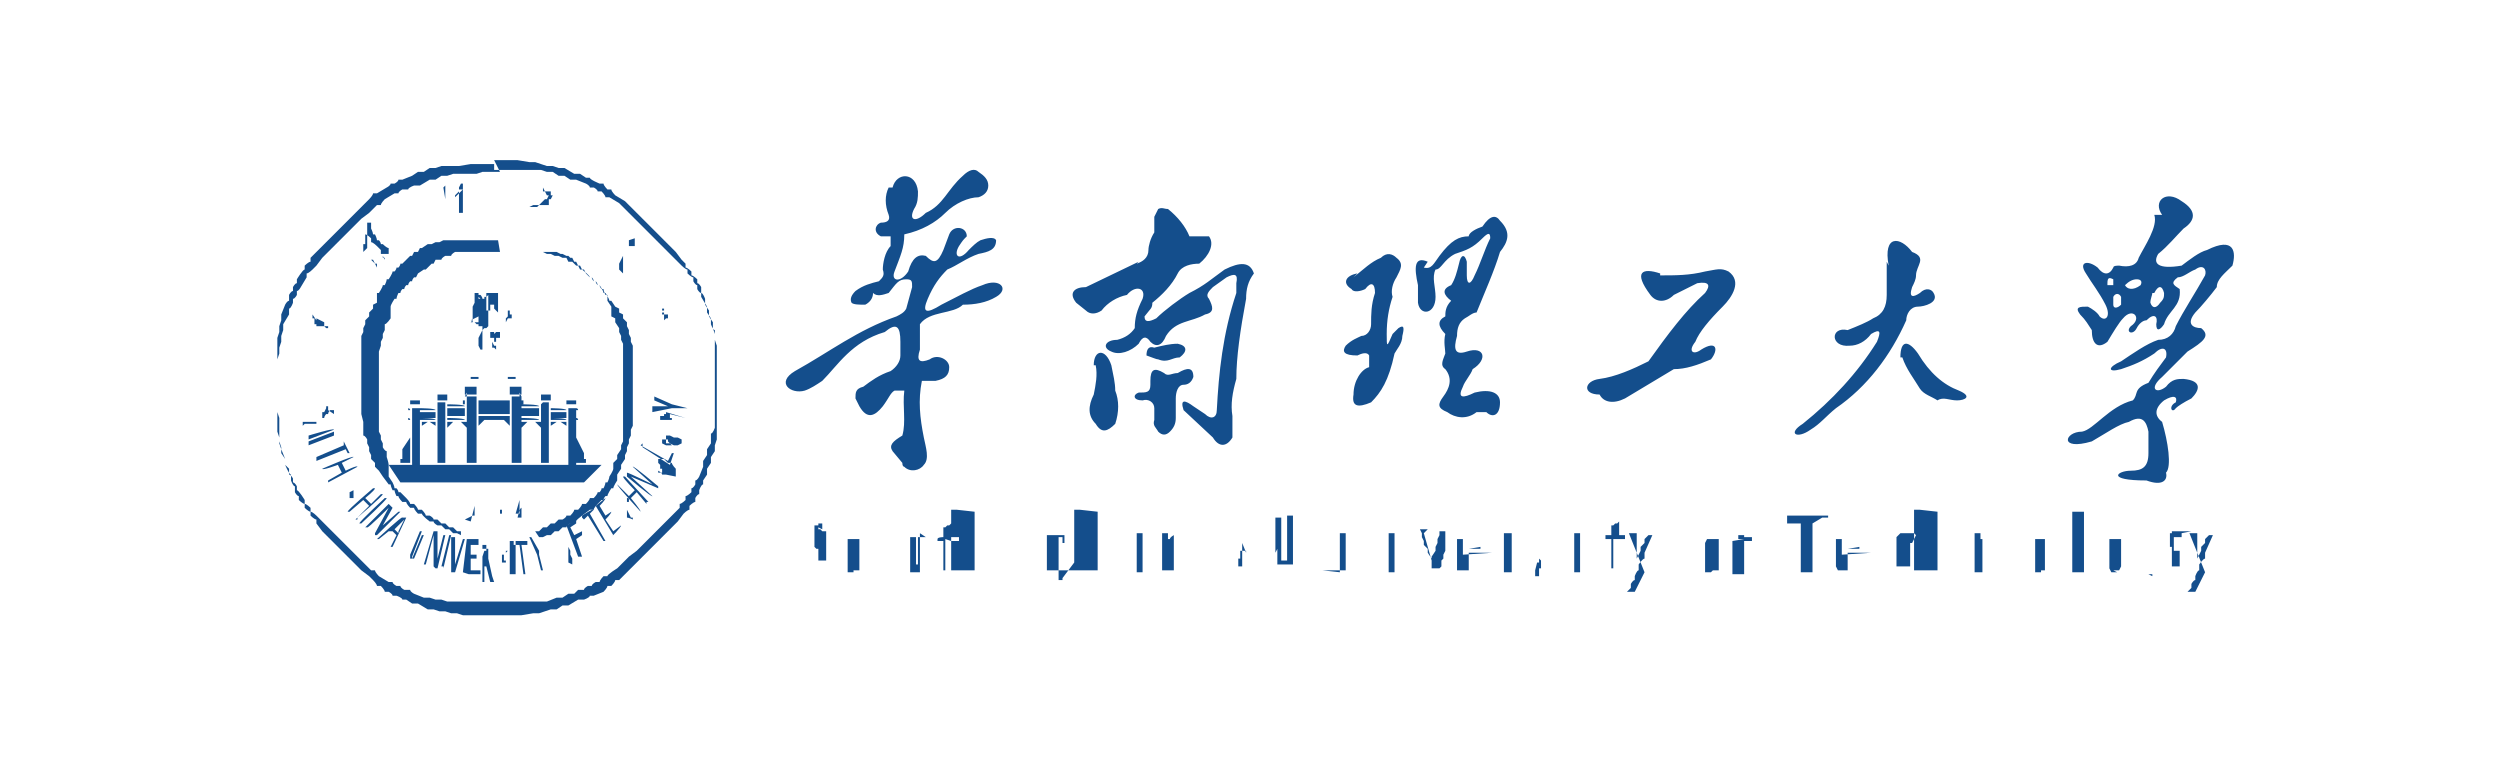 <?xml version="1.0" encoding="UTF-8"?>
<svg xmlns="http://www.w3.org/2000/svg" version="1.1" viewBox="0 0 128 38.9">
  <defs>
    <style>
      .cls-1 {
        fill: #144e8c;
        fill-rule: evenodd;
      }
    </style>
  </defs>
  <!-- Generator: Adobe Illustrator 28.7.1, SVG Export Plug-In . SVG Version: 1.2.0 Build 142)  -->
  <g>
    <g id="_图层_1" data-name="图层_1">
      <g>
        <path class="cls-1" d="M29.5,23.7h.5v-.2h-.5v.2ZM29.5,22.4v1.1h.4s0,0,0,0h0s0,0,0,0h0s0,0,0,0h0s0,0,0,0h0s0,0,0,0h0c0,0,0,0,0,0h0s0,0,0,0h0c0-.1,0-.2,0-.2h0s0,0,0,0h0s0,0,0,0h0s0,0,0,0h0c0,0,0-.1,0-.1h0s0,0,0,0h0s0,0,0,0h0s0,0,0,0ZM29.5,21h.1c0-.1-.1-.1-.1-.1h0ZM29.5,21.5h.1c0-.1-.1-.1-.1-.1h0ZM29.5,20.8h0c0,0,0,0,0,0h0s0,0,0,0h0s0,0,0,0h0s0,0,0,0h0s0,0,0,0h0s0,0,0,0h0s0,0,0,0h0s0,0,0,0h0s0,0,0,0h0s0,0,0,0h0c0,0,0,0,0,0h0s0,0,0,0h0s0,0,0,0h0s0,0,0,0h0s0,0,0,0h0s0,0,0,0c0,0-.1,0-.1,0ZM29,20.8h0c0,0,0,0,0,0h0s0,0,0,0h0s0,0,0,0h0s0,0,0,0h0s0,0,0,0h0s0,0,0,0h0s0,0,0,0h0s0,0,0,0h0s0,0,0,0h0v.2h0s0,0,0,0ZM29,21.8v-.2s-.3,0-.3,0h0s0,0,0,0h0s0,0,0,0h0s0,0,0,0h0s0,0,0,0h0s0,0,0,0h0ZM28.2,21.8v-.2h.3,0s0,0,0,0h0s0,0,0,0h0s0,0,0,0h0s0,0,0,0h0s0,0,0,0ZM28.2,21.5h.8c0-.1-.8-.1-.8-.1,0,0,0,.1,0,.1ZM28.2,21.4h.8v-.3h-.8s0,.3,0,.3ZM27.7,20.7h0c0,0,0,0,0,0h0c0,0,0-.1,0-.1h0c0,0,0-.1,0-.1h0s0,0,0,0h0s0,0,0,0h0s0,0,0,0h0s0,0,0,0h0s0,0,0,0h0s0,0,0,0h0c0,0,0,.1,0,.1h0s0,0,0,0h0s0,0,0,0h.1s0,0,0,0ZM27.9,19.7h0s0,0,0,0h0s0,0,0,0h0s0,0,0,0h0s0,0,0,0h0s0,0,0,0h0s0,0,0,0h0s0,0,0,0h0s0,0,0,0h0s0,0,0,0h-.2s-.2,0-.2,0h0s0,0,0,0h0s0,0,0,0h0s0,0,0,0h0s0,0,0,0h0s0,0,0,0h0s0,0,0,0h0s0,0,0,0h0s0,0,0,0h0s0,0,0,0h0s0,0,0,0h0s0,0,0,0ZM27,21.6h-.3v.3h0s0,0,0,0h0s0,0,0,0h0s0,0,0,0h0s0,0,0,0h0s0,0,0,0h0s0,0,0,0h0ZM28.2,21h.8c0-.1-.8-.1-.8-.1,0,0,0,.1,0,.1ZM28.2,20.8h0c0-.1,0-.1,0-.1h0ZM28.2,20.7h0c0,0,0,0,0,0h0c0,0,0-.1,0-.1h0c0,0,0-.1,0-.1h0s0,0,0,0h0s0,0,0,0h0s0,0,0,0h0s0,0,0,0h0s0,0,0,0h0s0,0,0,0h0c0,0,0,.1,0,.1h0s0,0,0,0h0s0,0,0,0h0s0,0,0,0ZM29.2,20h0s0,0,0,0h0s0,0,0,0h0s0,0,0,0h0s0,0,0,0h0s0,0,0,0h0s0,0,0,0h0s0,0,0,0h0s0,0,0,0h0s0,0,0,0h0s0,0,0,0h0s0,0,0,0h-.3s0,0,0,0h0s0,0,0,0h0s0,0,0,0h0s0,0,0,0h0s0,0,0,0h0s0,0,0,0h0s0,0,0,0h0c0,0,0,0,0,0h0s0,0,0,0h0s0,0,0,0h0ZM29,20.5h0s0,0,0,0v.2h0s0,0,0,0h.5s0,0,0,0v-.2h0s0,0,0,0h-.5ZM29.1,20.8v.2h0v2.8h.4v-2.9h-.4,0ZM27.7,20.2h0s0,0,0,0h0v.3h0s0,0,0,0h0s.5,0,.5,0h0s0,0,0,0h0v-.3h0s0,0,0,0h0s-.5,0-.5,0ZM27.7,23.7h.4v-3.1h-.4v3.1h0ZM27.4,21.6h.3v.3h0s0,0,0,0h0s0,0,0,0h0s0,0,0,0h0s0,0,0,0h0s0,0,0,0h0s0,0,0,0ZM26.7,21.5h.9c0-.1-.9-.1-.9-.1h0ZM26.7,21.3h.9v-.4h-.9v.4ZM26.7,20.8h.9c0-.1-.9-.1-.9-.1h0ZM26.7,20.7h.1v-.2h-.1v.2ZM26.7,20.3h0s0,0,0,0h0s0,0,0,0h0s0,0,0,0h0s0,0,0,0h0s0,0,0,0h0s0,0,0,0h0s0,0,0,0h0s0,0,0,0h0s0,0,0,0h0s0,0,0,0h0s0,0,0,0h0s0,0,0,0h0s0,0,0,0h0s0,0,0,0h0s0,0,0,0h-.1v-.2h0ZM26.4,19.3h0s0,0,0,0h0s0,0,0,0h0s0,0,0,0h0c0,0,0,.1,0,.1h0s0,0,0,0h0s0,0,0,0h0s0,0,0,0h0s0,0,0,0h0s0,0,0,0h0s-.4,0-.4,0h0s0,0,0,0h0s0,0,0,0h0s0,0,0,0h0s0,0,0,0h0s0,0,0,0h0s0,0,0,0h0s0-.1,0-.1h0s0,0,0,0h0s0,0,0,0h0s0,0,0,0h0ZM26.1,19.8h.6s0,0,0,0h0v.4h0s0,0,0,0h0s-.6,0-.6,0h0s0,0,0,0h0s0,0,0,0v-.3h0s0,0,0,0h0s0,0,0,0ZM26.2,23.7h.5v-3.4h-.5v3.4ZM26.1,20.4v-.2h0s0,0,0,0h0c0,0,0-.1,0-.1h0s0,0,0,0h0s0,0,0,0h0c0,0,0,.1,0,.1h0s0,0,0,0h0s0,0,0,0h0s0,0,0,0h0s0,0,0,0h0s0,0,0,0ZM25.8,21.5h.3v.3h0s0,0,0,0h0s0,0,0,0h0s0,0,0,0h0s0,0,0,0h0s0,0,0,0h0s0,0,0,0h0s0,0,0,0h0ZM20.5,23.7h.5v-.2h-.5v.2ZM21,22.4v1.1h-.4s0,0,0,0h0s0,0,0,0h0v-.2h0s0,0,0,0h0c0,0,0,0,0,0h0s0,0,0,0h0c0-.1,0-.2,0-.2h0s0,0,0,0h0s0,0,0,0h0s0,0,0,0h0c0,0,0-.1,0-.1h0s0,0,0,0h0s0,0,0,0h0s0,0,0,0ZM20.9,21h.1c0-.1-.1-.1-.1-.1h0ZM20.9,21.5h.1c0-.1-.1-.1-.1-.1h0ZM21,20.8h0c0,0,0,0,0,0h0s0,0,0,0h0s0,0,0,0h0s0,0,0,0h0s0,0,0,0h0s0,0,0,0h0s0,0,0,0h0s0,0,0,0h0s0,0,0,0h0s0,0,0,0h0c0,0,0,0,0,0h0s0,0,0,0h0s0,0,0,0h0s0,0,0,0h0s0,0,0,0h0s0,0,0,0h0s.1,0,.1,0ZM21.5,20.8h0c0,0,0,0,0,0h0s0,0,0,0h0s0,0,0,0h0s0,0,0,0h0s0,0,0,0h0s0,0,0,0h0s0,0,0,0h0s0,0,0,0h0s0,0,0,0h0s0,.2,0,.2h0s0,0,0,0ZM21.6,21.8v-.2h.3s0,0,0,0h0s0,0,0,0h0s0,0,0,0h0s0,0,0,0h0s0,0,0,0ZM22.3,21.8v-.2h-.3s0,0,0,0h0s0,0,0,0h0s0,0,0,0h0s0,0,0,0h0s0,0,0,0ZM21.5,21.5h.8c0-.1-.8-.1-.8-.1h0ZM21.5,21.4h.8v-.3h-.8v.3ZM22.9,20.7h0c0,0,0,0,0,0h0s0,0,0,0h0s0-.1,0-.1h0c0,0,0,0,0,0h0s0,0,0,0h0s0,0,0,0h0s0,0,0,0h0s0,0,0,0h0s0,0,0,0h0c0,0,0,.1,0,.1h0s0,0,0,0h0s0,0,0,0h0s0,0,0,0ZM22.6,19.7h0s0,0,0,0h0s0,0,0,0h0s0,0,0,0h0s0,0,0,0h0s0,0,0,0h0s0,0,0,0h0s0,0,0,0h0s0,0,0,0h0s0,0,0,0h0s0,0,0,0h.1s.2,0,.2,0h0s0,0,0,0h0s0,0,0,0h0s0,0,0,0h0s0,0,0,0h0s0,0,0,0h0s0,0,0,0h0s0,0,0,0h0s0,0,0,0h0s0,0,0,0h0s0,0,0,0ZM23.6,21.6h.3v.3s0,0,0,0h0s0,0,0,0h0s0,0,0,0h0s0,0,0,0h0s0,0,0,0h0s0,0,0,0h0s0,0,0,0h0ZM21.5,21h.8c0-.1-.8-.1-.8-.1h0ZM22.2,20.8h0c0-.1,0-.1,0-.1h0ZM22.3,20.7h0c0,0,0,0,0,0h0s0,0,0,0h0s0-.1,0-.1h0c0,0,0,0,0,0h0s0,0,0,0h0s0,0,0,0h0s0,0,0,0h0s0,0,0,0h0s0,0,0,0h0c0,0,0,.1,0,.1h0s0,0,0,0h0s0,0,0,0h0s0,0,0,0ZM21.3,20h0s0,0,0,0h0s0,0,0,0h0s0,0,0,0h0s0,0,0,0h0s0,0,0,0h0s0,0,0,0h0s0,0,0,0h0s0,0,0,0h0s0,0,0,0h0s0,0,0,0h0s.3,0,.3,0h0s0,0,0,0h0s0,0,0,0h0s0,0,0,0h0s0,0,0,0h0s0,0,0,0h0s0,0,0,0h0c0,0,0,0,0,0h0s0,0,0,0h0s0,0,0,0h0ZM21.5,20.5h0s0,0,0,0v.2h0s0,0,0,0h-.5s0,0,0,0v-.2h0s0,0,0,0h.5ZM21.5,20.8v.2h0v2.8h-.4v-2.9h.4ZM22.9,20.2h0s0,0,0,0h0v.3h0s0,0,0,0h-.5s0,0,0,0v-.3h0s0,0,0,0h0s.5,0,.5,0ZM22.4,23.7h.4v-3.1h-.4v3.1h0ZM23.2,21.6h-.3v.3h0s0,0,0,0h0s0,0,0,0h0s0,0,0,0h0s0,0,0,0h0c0,0,0,0,0,0h0s0,0,0,0ZM22.9,21.5h.9c0-.1-.9-.1-.9-.1h0ZM22.9,21.3h.9v-.4h-.9v.4ZM22.9,20.8h.9c0-.1-.9-.1-.9-.1h0ZM23.7,20.7h.1v-.2h-.1v.2ZM23.8,20.3h0s0,0,0,0h0s0,0,0,0h0s0,0,0,0h0s0,0,0,0h0s0,0,0,0h0s0,0,0,0h0s0,0,0,0h0s0,0,0,0h0s0,0,0,0h0s0,0,0,0h0s0,0,0,0h0s0,0,0,0h0s0,0,0,0h0s0,0,0,0h0s0,0,0,0h.1v-.2h0ZM24.1,19.3h0s0,0,0,0h0s0,0,0,0h0s0,0,0,0h0c0,0,0,.1,0,.1h0s0,0,0,0h0c0,0,0,0,0,0h0s0,0,0,0h0s0,0,0,0h.4s0,0,0,0h0s0,0,0,0h0s0,0,0,0h0s0,0,0,0h0s0,0,0,0h0s0-.1,0-.1h0s0,0,0,0h0s0,0,0,0h0s0,0,0,0h0ZM24.4,19.8h-.6s0,0,0,0h0v.4h0s0,0,0,0h0s.6,0,.6,0h0s0,0,0,0h0v-.4h0s0,0,0,0h0ZM23.9,23.7h.5v-3.4h-.5v3.4ZM24.5,20.4v-.2h0s0,0,0,0h0c0,0,0-.1,0-.1h0s0,0,0,0h0s0,0,0,0h0c0,0,0,.1,0,.1h0s0,0,0,0h0s0,0,0,0h0s0,0,0,0h0s0,0,0,0h0s0,0,0,0c0,0,0,0,0,0ZM24.8,21.5h-.3v.3h0s0,0,0,0h0s0,0,0,0h0s0,0,0,0h0s0,0,0,0h0s0,0,0,0h0s0,0,0,0h0s0,0,0,0h0ZM26.1,20.5h-1.6v.2h1.6v-.2ZM26.1,21.3h-1.6v.2h1.6v-.2h0ZM26.1,20.7h-1.6v.5h1.6v-.5ZM19.9,23.8h10.9l-.9.9h-9.4l-.6-.9h0ZM24.5,16.2h0s0,0,0,0h0s0,0,0,0h0c0,0,0,.1,0,.1h0s0,.1,0,.1h0c0,0,0,.1,0,.1h0s0,0,0,0h0s0,0,0,0h0s0,0,0,0h-.1s0,0,0,0h0s-.1,0-.1,0h-.1c0,0,0-.1,0-.1h0s0,0,0,0h0s-.1,0-.1,0h0s0,0,0,0h0c0,0,0-.1,0-.1h0c0,0,0-.1,0-.1h0c0,0,0-.1,0-.1h0s0,0,0,0h0s0,0,0,0h0s0,0,0,0h0s0,0,0,0h0s0,0,0,0h0s0,0,0,0h0s0,0,0,0h0s0,0,0,0h0s0,0,0,0h0s0,0,0,0h0c0,0,0,.1,0,.1h0c0,0,0,.2,0,.2h0s0,0,0,0ZM24.6,15.3h0s0,0,0,0h0s0,0,0,0h0s0,0,0,0h0s0,0,0,0h0s0,0,0,0h0s0,0,0,0h0s0,0,0,0h-.1s0,0,0,0h0s0,0,0,0h0s0,0,0,0h0c0,0,0-.1,0-.1h0s0,0,0,0h0s0,0,0,0h0s0,0,0,0ZM26,16.2h0s0,0,0,0h0c0,0,0-.2,0-.2h0c0,0,0-.1,0-.1h0s0,0,0,0h0s0,0,0,0h0s0,0,0,0h.1s0,0,0,0h0s0,0,0,0h0s0,0,0,0h0s0,0,0,0h0s0,0,0,0h0s0,0,0,0h0s0,0,0,0h0c0,.1,0,.2,0,.2h.1c0,.1,0,.2,0,.2h0s-.1,0-.1,0h0s0,0,0,0h0s0,0,0,0h-.1c0,0-.1.2-.1.2h0s0,0,0,0h0s0,0,0,0h0s0,0,0,0h0s0,0,0,0h0s0,0,0,0h0c0,0,0-.1,0-.1h0c0,0,0,0,0,0h0s0-.1,0-.1h0s0,0,0,0c0,0,0,0,0,0ZM25.9,15.3h0s0,0,0,0h0s0,0,0,0h0s0,0,0,0h0s0,0,0,0h0s0,0,0,0h0s0,0,0,0h0s0,0,0,0h0s0,0,0,0h0s0,0,0,0h0s0,0,0,0h0s0,0,0,0h0c0,0,0-.1,0-.1h0s0,0,0,0h0s0,0,0,0h0s0,0,0,0h0ZM25.3,17.5h0s0-.1,0-.1h0c0,0,0-.1,0-.1h0s0,0,0,0h0s0,0,0,0h-.1s-.1,0-.1,0h0s0,0,0,0h0s0,0,0,0h0s0-.1,0-.1h0c0,0,0-.1,0-.1h0c0,0,0-.1,0-.1h0s0,0,0,0h0s0,0,0,0h0c0,0,0,0,0,0h0s0,0,0,0h0s0,0,0,0h0s0,0,0,0h.1s0,0,0,0h0s0,0,0,0h.1c0,0,0,.1,0,.1h0s0,0,0,0h0s0,0,0,0h0c0,0,.1-.1.1-.1h0s0,0,0,0h0s0,0,0,0h.2s0,0,0,0h0s0,0,0,0h0s0,0,0,0h0s0,0,0,0h0s0,0,0,0h0s0,0,0,0h0s0,0,0,0h0c0,.1,0,.2,0,.2h0c0,0,0,.1,0,.1h0s0,0,0,0h0s0,0,0,0h-.1s-.1,0-.1,0h0s0,0,0,0h0s0,0,0,0h0c0,0,0,.1,0,.1h0c0,0,0,.1,0,.1h0ZM25.3,17.8h-.1s0,0,0,0h0s0,0,0,0h0s0-.1,0-.1h0c0,0,0-.1,0-.1h0c0,0,0-.1,0-.1h0c0,0,0,0,0,0h0s0,0,0,0h0c0,0,.1.2.1.2h0c0,0,0,.1,0,.1h0s0,0,0,0h0s0-.1,0-.1h.1c0-.1,0-.2,0-.2h0s0,0,0,0h0s0,0,0,0h0c0,0,0,.2,0,.2h0c0,0,0,.1,0,.1h0c0,0,0,.1,0,.1h0s0,0,0,0h0s0,0,0,0h0ZM25.3,15.2h0s0,0,0,0h0s0,0,0,0h0s0,0,0,0h0s0,0,0,0h0s0,0,0,0h0s0,0,0,0h0s0,0,0,0h0s0,0,0,0h0s0,0,0,0h0s0,0,0,0h0s0,0,0,0h0c0-.1,0-.1,0-.1h0s0,0,0,0h0s0,0,0,0h0s0,0,0,0ZM25.1,15.7v.6h0s0,0,0,0h0s0,0,0,0h0c0,0,0-.2,0-.2h0c0,0,0-.2,0-.2h0c0,0,0,0,0,0h-.2c0,.1,0,.2,0,.2h0c0,0,0,.1,0,.1h0c0,0,0,0,0,0h0s0,0,0,0h0s0,0,0,0h0s0,0,0,0h0c0,0,0-.2,0-.2h0c0,0,0-.1,0-.1h0c0,0,0-.1,0-.1h0s0,0,0,0h0s0,0,0,0h0s0,0,0,0h0s0,0,0,0h0s0-.1,0-.1h0c0,0,0-.2,0-.2h0c0,0,0-.2,0-.2h0c0,0,0-.1,0-.1h0c0,0,0-.2,0-.2h0c0,0,0,0,0,0h0s0,0,0,0h.1s.1,0,.1,0h.1s0,0,0,0h0s0,0,0,0h0s0,0,0,0h0c0,0,0,.1,0,.1h0c0,0,0,0,0,0h0s0,0,0,0h0s0,0,0,0h0s0,0,0,0h0s0,0,0,0h0c0,0,0-.1,0-.1h0c0,0,0,0,0,0h0s0,0,0,0h0s.1,0,.1,0h.1s.1,0,.1,0h0s0,0,0,0h0c0,0,0,.2,0,.2h0c0,0,0,.1,0,.1h0c0,0,0,.1,0,.1h0c0,0,0,.2,0,.2h0v.2h0s0,0,0,0h0s0,0,0,0h0s0,0,0,0h0s0,0,0,0h0s0,.1,0,.1h0c0,0,0,.1,0,.1h0c0,0,0,.2,0,.2h0s0,0,0,0h0s0,0,0,0h0s0,0,0,0h0s0-.1,0-.1h0c0,0,0-.1,0-.1h0s-.2-.2-.2-.2h0s0,0,0,0h0c0,0,0,.2,0,.2h0c0,0,0,.2,0,.2h0s0,0,0,0h0s0,0,0,0v-.6s-.2,0-.2,0ZM24.5,17.3h0c0,0,0,.2,0,.2h0c0,0,0,.2,0,.2h0c0,0,.1.2.1.2h0c0,0,0,0,0,0h0s0,0,0,0h0s0,0,0,0h0s0,0,0,0h0s0,0,0,0h0s0,0,0,0h0s0,0,0,0h0s0,0,0,0h.1c0,0,0-.2,0-.2h0c0,0,0-.1,0-.1h0c0,0,0-.2,0-.2h0c0,0,0-.2,0-.2h0s0,0,0,0h0s0,0,0,0h0c0,0,0-.1,0-.1h0c0,0,0-.2,0-.2h0s0,0,0,0h0s0,0,0,0h0s0,0,0,0h0s0,0,0,0h0s0,0,0,0h0s0,0,0,0h0s0,0,0,0h0s0,0,0,0h0c0,0,.1-.1.1-.1h.1c0,0,.1-.1.1-.1h.1s0,0,0,0h0s0,0,0,0h0s0,0,0,0h0s0,0,0,0h0s0,0,0,0h0s0,0,0,0h-.1c0,0,0-.1,0-.1h0c0,0,0-.1,0-.1h0c0,0,0-.1,0-.1h0c0,0,0-.1,0-.1h0c0,0,0-.1,0-.1h0c0,0,0-.1,0-.1h0s0,0,0,0h0c0-.1,0-.2,0-.2h0c0,0,0-.2,0-.2v-.2c0,0,0,0,0,0h0c0,0,0-.2,0-.2h0v-.2h0s0,0,0,0h0s0,0,0,0h0s0,0,0,0h0s0,0,0,0h0s0,0,0,0h0s0,0,0,0h0s0,0,0,0h0s0,0,0,0h0s0,0,0,0h0s-.1.1-.1.1h-.1c0,.1,0,.1,0,.1h-.1c0-.1-.1-.2-.1-.2h-.1c0,0,0-.1,0-.1h0s0,0,0,0h0s-.1,0-.1,0h0s0,0,0,0h0s0,0,0,0h0s0,0,0,0h-.1s0,0,0,0h0s0,0,0,0h0s0,0,0,0h0s0,.1,0,.1h0c0,.1,0,.2,0,.2v.2c0,0-.1.2-.1.2h0c0,0,0,.1,0,.1h0c0,0,0,.1,0,.1h0s0,0,0,0h0s0,0,0,0h0c0,0,0,.1,0,.1h0c0,0,0,.1,0,.1h0c0,0,0,.1,0,.1h0c0,0,0,.2,0,.2h0s-.1.1-.1.1h0c0,0,0,0,0,0h0s0,0,0,0h0s0,0,0,0h0s0,0,0,0h0s0,0,0,0h0s.1,0,.1,0h.1s.1.1.1.1h.1c0,0,0,.1,0,.1h0c0,0,0,0,0,0h0s0,0,0,0h0s0,0,0,0h0s0,0,0,0h.2s0,0,0,0h0s0,0,0,0h0s0,0,0,0h0c0,0,0,.1,0,.1h0c0,0,0,.1,0,.1h0s0,0,0,0h0s0,0,0,0h0Z"/>
        <path class="cls-1" d="M25.3,8.4h-.3s-.6,0-.6,0h-.3s-.6.1-.6.1h-.3s-.3,0-.3,0h-.3c0,0-.3.1-.3.1h-.3c0,0-.3.2-.3.2h-.3c0,0-.3.2-.3.2l-.5.2h-.2c0,.1-.2.2-.2.2h-.2c0,.1-.2.2-.2.2l-.5.3h-.2c0,.1-.2.3-.2.3l-.2.2-.2.2-.2.2-.2.2-.2.2-.2.2-.2.2-.2.2-.2.2-.2.2-.2.2-.2.2-.2.2-.2.2-.2.2v.2c-.1,0-.3.2-.3.2v.2c-.1,0-.4.5-.4.5v.2c-.1,0-.2.2-.2.2v.2c-.1,0-.2.2-.2.2v.3c-.1,0-.2.2-.2.2l-.2.5v.3c0,0-.1.3-.1.3v.3c0,0-.1.3-.1.3v.3c0,0,0,.3,0,.3v.3s0,.3,0,.3v.3s0,.6,0,.6v.3s0,0,0,0v.3s0,.6,0,.6v.3s0,.3,0,.3v.3s0,.3,0,.3v.3c0,0,.1.3.1.3v.3c0,0,.1.3.1.3l.2.5v.3c0,0,.2.2.2.2v.3c.1,0,.2.2.2.2v.2c.1,0,.2.2.2.2v.2c.1,0,.4.5.4.5v.2c.1,0,.3.2.3.2v.2c.1,0,.3.2.3.2l.2.2.2.2.2.2.2.2.2.2.2.2.2.2.2.2.2.2.2.2.2.2.2.2.2.2.2.2h.2c0,.1.2.3.2.3l.5.3h.2c0,.1.2.2.2.2h.2c0,.1.2.2.2.2h.3c0,.1.2.2.2.2l.5.2h.3c0,0,.3.1.3.1h.3c0,0,.3.1.3.1h.3c0,0,.3,0,.3,0h.3s.3,0,.3,0h.3s.6,0,.6,0h.3s.3,0,.3,0h.6s.3,0,.3,0h.3s.3,0,.3,0h.3s.3,0,.3,0h.3c0,0,.5-.2.5-.2h.3c0,0,.3-.2.3-.2h.3c0,0,.2-.2.2-.2h.3c0-.1.2-.2.2-.2h.2c0-.1.2-.2.2-.2h.2c0-.1.2-.3.2-.3h.2c0-.1.5-.4.5-.4l.2-.2.2-.2.2-.2.4-.3.2-.2.4-.4.2-.2.2-.2.2-.2.2-.2.2-.2.2-.2.2-.2.2-.2v-.2c.1,0,.3-.2.3-.2v-.2c.1,0,.3-.2.3-.2v-.2c.1,0,.2-.2.2-.2v-.2c.1,0,.2-.2.2-.2l.2-.5v-.3c0,0,.2-.3.2-.3v-.3c0,0,.2-.3.2-.3v-.5c.1,0,.2-.3.2-.3v-.3s0-.3,0-.3v-.3s0-.3,0-.3v-.3s0-.3,0-.3v-.3s0,0,0,0h0s0,0,0,0v-.3s0-.3,0-.3v-.3s0-.3,0-.3v-.3s0-.3,0-.3v-.3s0-.3,0-.3v-.5c-.1,0-.2-.3-.2-.3v-.3c0,0-.2-.3-.2-.3v-.3c0,0-.3-.5-.3-.5v-.2c-.1,0-.2-.2-.2-.2v-.2c-.1,0-.2-.2-.2-.2v-.2c-.1,0-.3-.2-.3-.2v-.2c-.1,0-.3-.2-.3-.2l-.2-.2-.2-.2-.2-.2-.2-.2-.2-.2-.2-.2-.2-.2-.2-.2-.4-.4-.2-.2-.2-.2-.2-.2-.2-.2-.2-.2-.2-.2-.5-.3h-.2c0-.1-.2-.3-.2-.3h-.2c0-.1-.2-.2-.2-.2h-.2c0-.1-.2-.2-.2-.2l-.5-.2h-.3c0,0-.3-.2-.3-.2h-.3c0,0-.3-.2-.3-.2h-.3c0,0-.3-.1-.3-.1h-.3s-.3,0-.3,0h-.3s-.3,0-.3,0h-.3s-.6,0-.6,0h-.3s0,0,0,0ZM25.5,12.3h-.6s-.2,0-.2,0h-.2s-.2,0-.2,0h-.2s-.4,0-.4,0h-.2s-.2,0-.2,0h-.2s-.2,0-.2,0h-.2c0,0-.2.1-.2.1h-.2c0,0-.2.1-.2.1h-.2c0,0-.3.2-.3.2h-.1c0,0-.1.2-.1.2h-.2c0,0-.1.2-.1.2h-.1c0,0-.4.4-.4.4h-.1c0,.1-.1.2-.1.2h-.1c0,.1-.1.2-.1.2h-.1c0,.1-.2.4-.2.4h-.1c0,.1-.1.3-.1.3h-.1c0,.1-.2.4-.2.4h-.1c0,.1,0,.3,0,.3v.2c0,0-.2.1-.2.1v.2c0,0-.2.2-.2.2v.2c0,0-.2.2-.2.2v.2c0,0-.1.2-.1.2v.2c0,0-.1.2-.1.2v.2s0,.2,0,.2v.2s0,.2,0,.2v.2s0,.2,0,.2v.2s0,.2,0,.2v.2s0,.2,0,.2v.2s0,.2,0,.2v.6s0,.2,0,.2v.2s0,.2,0,.2v.4s.1.4.1.4v.2s0,.2,0,.2v.3c.1,0,.2.2.2.2v.2c0,0,.1.2.1.2v.2c0,0,.1.2.1.2v.2c0,0,.2.2.2.2v.2c0,0,.2.2.2.2l.2.3.3.4h.1c0,.1.1.3.1.3h.1c0,.1.1.3.1.3h.1c0,.1.2.3.2.3h.2c0,.1.2.3.2.3h.2c0,.1.2.3.2.3h.2c0,.1.4.4.4.4h.2c0,.1.2.2.2.2h.2c0,0,.2.2.2.2h.2c0,0,.2.2.2.2h.2c0,0,.2.1.2.1v-.2c.1,0,0,0,0,0h-.2c0,0-.2-.2-.2-.2h-.2c0,0-.2-.2-.2-.2h-.2c0,0-.2-.2-.2-.2h-.2c0-.1-.2-.2-.2-.2h-.2c0-.1-.2-.3-.2-.3h-.2c0-.1-.2-.3-.2-.3h-.2c0-.1-.2-.3-.2-.3l-.3-.3h-.1c0-.1-.1-.2-.1-.2h-.1c0-.1-.1-.3-.1-.3l-.2-.3h0c0-.1,0-.3,0-.3h0c0-.1,0-.3,0-.3h0c0-.1-.1-.4-.1-.4v-.3c-.1,0-.2-.2-.2-.2v-.2c0,0-.1-.2-.1-.2v-.2c0,0-.1-.2-.1-.2v-.2s0-.2,0-.2v-.2s0-.2,0-.2v-.2s0-.2,0-.2v-.2s0-.2,0-.2v-.2s0-.2,0-.2v-.5s0-.2,0-.2v-.2s0-.2,0-.2v-.2s0-.2,0-.2v-.2s0-.2,0-.2v-.2s.1-.3.1-.3v-.2c0,0,.1-.2.1-.2v-.2c0,0,.1-.2.1-.2v-.3c.1,0,.3-.3.3-.3h0c0-.1,0-.3,0-.3h0c0-.1,0-.3,0-.3h0c0-.1.2-.4.2-.4h.1c0-.1.1-.3.1-.3h.1c0-.1.1-.2.1-.2h.1c0-.1.1-.2.1-.2h.1c0-.1.1-.2.1-.2h.1c0-.1.1-.2.1-.2h.1c0,0,.1-.2.1-.2l.3-.2h.1c0,0,.3-.3.3-.3h.1c0,0,.1-.2.1-.2h.3c0-.1.2-.2.2-.2h.3c0-.1.2-.2.2-.2h.2s.2,0,.2,0h.2s.2,0,.2,0h.2s.2,0,.2,0h.2s.2,0,.2,0h.2s.2,0,.2,0h.2s.4,0,.4,0h.2s.2,0,.2,0h.2s.2,0,.2,0h.2s.2,0,.2,0h.2s.2,0,.2,0h.2s.2,0,.2,0h.2s.2,0,.2,0h.2c0,0,.2.1.2.1h.1c0,0,.2.1.2.1h.1c0,0,.1.1.1.1h.1c0,0,.1.2.1.2h.1c0,0,.1.2.1.2h.1c0,0,.1.2.1.2h.1c0,0,.1.2.1.2l.2.2h.1c0,.1.1.2.1.2h.1c0,.1.1.2.1.2h.1c0,.1.1.2.1.2h.1c0,.1.1.3.1.3h.1c0,.1,0,.3,0,.3l.2.3h0c0,.1,0,.3,0,.3v.2c0,0,.2.1.2.1v.2c0,0,.2.3.2.3v.2c0,0,.1.2.1.2v.2c0,0,.1.2.1.2v.2s0,.2,0,.2v.2s0,.2,0,.2v.2s0,.2,0,.2v.2s0,.2,0,.2v.2s0,.5,0,.5h0s0,.5,0,.5v.2s0,.2,0,.2v.2s0,.2,0,.2v.2s0,.2,0,.2v.2s0,.2,0,.2v.2s0,.2,0,.2v.2c0,0-.1.2-.1.2v.2c0,0-.2.3-.2.3v.2c0,0-.2.2-.2.2h0c0,.1,0,.3,0,.3h0c0,.1-.2.4-.2.4h0c0,.1-.1.3-.1.3h-.1c0,.1-.1.3-.1.3h-.1c0,.1-.1.2-.1.2h-.1c0,.1-.2.3-.2.3h-.2c0,.1-.2.3-.2.3h-.2c0,.1-.2.3-.2.3h-.2c0,.1-.2.3-.2.3h-.2c0,.1-.2.2-.2.2h-.2c0,0-.2.2-.2.2h-.2c0,0-.2.2-.2.2h-.2c0,0-.2.2-.2.2h-.2c0,0,.2.3.2.3h.2c0,0,.2-.1.2-.1h.2c0,0,.2-.2.2-.2h.2c0,0,.2-.2.2-.2h.2c0-.1.2-.2.2-.2h.2c0-.1.4-.4.4-.4l.4-.3h.2c0-.1.2-.3.2-.3l.2-.2h.1c0-.1.1-.2.1-.2h.1c0-.1.2-.4.2-.4h.1c0-.1.2-.4.2-.4h0c0-.1,0-.3,0-.3l.2-.3v-.2c0,0,.2-.3.2-.3v-.2c0,0,.1-.2.1-.2v-.2c0,0,.1-.2.1-.2v-.2c0,0,.1-.2.1-.2v-.3c0,0,.1-.2.1-.2v-.4c0,0,0-.2,0-.2v-.2s0-.2,0-.2v-.2s0-.2,0-.2v-.6s0-.2,0-.2v-.2s0-.2,0-.2v-.2s0-.3,0-.3v-.2s0-.2,0-.2v-.2s0-.2,0-.2v-.2c0,0-.1-.2-.1-.2v-.2c0,0-.1-.2-.1-.2v-.2c0,0-.1-.2-.1-.2v-.2c0,0-.2-.2-.2-.2v-.2c0,0-.2-.1-.2-.1v-.2c0,0-.2-.1-.2-.1l-.2-.3h-.1c0-.1-.2-.4-.2-.4h-.1c0-.1-.2-.4-.2-.4h-.1c0-.1-.1-.2-.1-.2h-.1c0-.1-.1-.2-.1-.2h-.1c0-.1-.4-.4-.4-.4h-.1c0,0-.1-.2-.1-.2h-.1c0,0-.2-.2-.2-.2h-.2c0,0-.1-.2-.1-.2h-.2c0,0-.2-.1-.2-.1h-.2c0,0-.2-.1-.2-.1h-.2c0,0-.2-.1-.2-.1h-.2s-.2,0-.2,0h-.2s-.2,0-.2,0h-.4c0,0-.2,0-.2,0h-.2s-.2,0-.2,0h-.2s-.2,0-.2,0ZM25.3,8.2h.6s.3,0,.3,0h.3s.6.1.6.1h.3s.6.2.6.2h.3c0,0,.3.1.3.1h.3c0,0,.5.3.5.3h.3c0,0,.3.2.3.2h.2c0,.1.5.3.5.3h.2c0,.1.2.3.2.3h.2c0,.1.2.3.2.3l.5.3.2.2.2.2.2.2.2.2.2.2.4.4.4.4.4.4.2.2.2.2.3.4.2.2v.2c.1,0,.3.2.3.2v.2c.1,0,.3.2.3.2v.2c.1,0,.2.2.2.2v.3c.1,0,.2.3.2.3v.3c0,0,.2.3.2.3v.3c0,0,.2.3.2.3v.3c0,0,.1.3.1.3v.3c0,0,.1.3.1.3v.3s0,.3,0,.3v.3s0,.3,0,.3v.3s0,.3,0,.3v.3s0,0,0,0v.3s0,.3,0,.3v.3s0,.3,0,.3v.3s0,.3,0,.3v.3s0,.3,0,.3v.3c0,0-.1.3-.1.3v.3c0,0-.2.3-.2.3v.3c0,0-.2.3-.2.3v.3c0,0-.2.3-.2.3v.2c-.1,0-.2.3-.2.3v.2c-.1,0-.2.2-.2.2v.2c-.1,0-.3.2-.3.2v.2c-.1,0-.3.2-.3.2l-.3.4-.2.2-.2.2-.4.4-.4.4-.4.4-.2.2-.2.2-.2.2-.2.2-.2.2-.2.2-.2.2h-.2c0,.1-.2.3-.2.3h-.2c0,.1-.2.3-.2.3l-.5.2h-.2c0,.1-.3.2-.3.2h-.3c0,0-.5.3-.5.3h-.3c0,0-.3.2-.3.2h-.3c0,0-.6.2-.6.2h-.3s-.6.1-.6.1h-.3s-.3,0-.3,0h-.6s-.6,0-.6,0h-.3s-.3,0-.3,0h-.6c0,0-.3-.1-.3-.1h-.3c0,0-.3-.1-.3-.1h-.3c0,0-.3-.1-.3-.1h-.3c0,0-.5-.3-.5-.3h-.3c0,0-.3-.2-.3-.2h-.2c0-.1-.3-.2-.3-.2h-.2c0-.1-.2-.2-.2-.2h-.2c0-.1-.2-.3-.2-.3h-.2c0-.1-.2-.3-.2-.3l-.2-.2-.4-.3-.2-.2-.2-.2-.2-.2-.4-.4-.4-.4-.2-.2-.2-.2-.2-.2-.3-.4v-.2c-.1,0-.3-.2-.3-.2v-.2c-.1,0-.3-.2-.3-.2v-.2c-.1,0-.3-.2-.3-.2v-.2c-.1,0-.2-.2-.2-.2v-.3c-.1,0-.2-.3-.2-.3v-.3c-.1,0-.3-.5-.3-.5v-.3c0,0-.2-.3-.2-.3v-.3c0,0-.1-.3-.1-.3v-.3c0,0,0-.3,0-.3v-.6c0,0-.1-.3-.1-.3v-.3s0-.6,0-.6h0s0-.6,0-.6v-.3s0-.3,0-.3v-.6c0,0,.1-.3.1-.3v-.3c0,0,.1-.3.1-.3v-.3c0,0,.1-.3.1-.3v-.3c0,0,.3-.5.3-.5v-.3c.1,0,.2-.3.2-.3v-.2c.1,0,.2-.2.2-.2v-.2c.1,0,.2-.2.2-.2l.3-.5v-.2c.1,0,.3-.2.3-.2l.2-.2.3-.4.2-.2.2-.2.2-.2.4-.4.2-.2.2-.2.2-.2.2-.2.2-.2.4-.3.2-.2.2-.2h.2c0-.1.2-.3.2-.3l.5-.3h.2c0-.1.2-.2.2-.2h.3c0-.1.3-.2.3-.2h.3c0,0,.5-.3.5-.3h.3c0,0,.3-.2.3-.2h.3c0,0,.3-.1.3-.1h.3c0,0,.3,0,.3,0h.6c0,0,.3-.1.3-.1h.3s.3,0,.3,0h.3s0,0,0,0Z"/>
        <path class="cls-1" d="M16,16.1h0s0,0,0,0h0s0,0,0,0h0s0,0,0,0h0s0,0,0,0h0s0,0,0,0h0s0,0,0,0h0s0,0,0,0h0s0,0,0,0h0s0,0,0,0h0s0,0,0,0h0s0,0,0,0h0s0,0,0,0h0s0,0,0,0h0s0,0,0,0h0s0,0,0,0h0s0,0,0,0h0s0-.1,0-.1h0s0,0,0,0h0s0,0,0,0h0s0,0,0,0h0s0,0,0,0h0s0,0,0,0h0s0,0,0,0h0c0,0,0,0,0,0h0s0,0,0,0h0s0,0,0,0h0c0,0,0-.2,0-.2h0c0,0,0-.2,0-.2h0c0,0,0-.1,0-.1h0s0,0,0,0h0s0,0,0,0h0s0,0,0,0h0s0,0,0,0h0s0,0,0,0h0s0,0,0,0h0s0,0,0,0h0c0,0,0,.2,0,.2h0c0,0,0,.2,0,.2h0c0,0,0,.2,0,.2h0v.3h0s0,0,0,0h0s0,0,0,0h0s0,0,0,0h0s0,0,0,0h0s0,0,0,0h0s0,0,0,0h0s0,0,0,0h0s0,0,0,0h0s0,0,0,0h0c0,0,0-.1,0-.1h0c0,0,0,0,0,0h.1s0,0,0,0h0s0,0,0,0h0s0,0,0,0h0c0,0,0-.1,0-.1h0s0,0,0,0h0s0,0,0,0h0s0,0,0,0h0s0,0,0,0h0s0,0,0,0h0s0,0,0,0h0s0,0,0,0h0s0,0,0,0h0s0,0,0,0h0s0,0,0,0h0c0,0,0-.1,0-.1h0c0,0,0,0,0,0h0s0,0,0,0h0s0,0,0,0h0s0,0,0,0h0s0,0,0,0h0s0,0,0,0h0s0,0,0,0h0c0,0,0,.1,0,.1h0c0,0,0,.1,0,.1h0s0,0,0,0h0c0,0,0,.2,0,.2h0c0,.1,0,.2,0,.2h0s0,0,0,0h0s0,0,0,0h0s0,0,0,0h0c0-.1,0-.3,0-.3v-.2h0c0,0,0-.1,0-.1h0s0,0,0,0h0s0,0,0,0h0s0,0,0,0h0s0,0,0,0h0s0,0,0,0h0s0,0,0,0h0s0,0,0,0h0s0,0,0,0h0v.3h0c0,0,0,.2,0,.2h0s0,0,0,0h.1c0,0,0,.1,0,.1h0s0,0,0,0h0s0,0,0,0h0s0,0,0,0h0s0,0,0,0h0c0,0,0,0,0,0h0s0,0,0,0h0s0,0,0,0h0s0,0,0,0h0s0,0,0,0h0s0,0,0,0h0s0,0,0,0h0c0,0,0,0,0,0h0s0,0,0,0h0s.1,0,.1,0h.2s.2,0,.2,0h.1s0,0,0,0h0s0,0,0,0h0s0,0,0,0h0s0,0,0,0h0s0,0,0,0h0c0,0,0,.1,0,.1h0s0,0,0,0h0s0,0,0,0h0s0,0,0,0h0s0,0,0,0h0s0,0,0,0h0s0,0,0,0h0s0,0,0,0h-.1c0,0-.1-.1-.1-.1h0s0,0,0,0h0s0,.1,0,.1h0c0,0,0,0,0,0h0s0,0,0,0h0c0,0,0,.1,0,.1h0s0,0,0,0h0s0,0,0,0h0s0,0,0,0h0s0,0,0,0h0s0,0,0,0h0s0,0,0,0h0c0,0,0-.2,0-.2h0c0,0,0-.2,0-.2h0s-.4-.2-.4-.2h0s0,0,0,0h0c0,0,0,.2,0,.2h0c0,.1,0,.2,0,.2h0c0,0,0,.2,0,.2h0c0,0,0,.3,0,.3h0c0,0,0,.1,0,.1h0c0,0,0,.1,0,.1h0s0,0,0,0h0s0,0,0,0h0s0,0,0,0h0s0,0,0,0h0s0,0,0,0h0c0,0,0-.1,0-.1h0c0,0,0-.2,0-.2v-.3s0-.1,0-.1h0c0-.1,0-.3,0-.3h0c0,0,0-.2,0-.2h0s0,0,0,0h0s0,0,0,0h0c0,0,0,0,0,0h0c0,0,0,.2,0,.2h0v.2h0c0,0,0,.1,0,.1h0s0,0,0,0h0s0,0,0,0h0s0,0,0,0h0s0,0,0,0h0s0,0,0,0h0s0-.2,0-.2h0c0,0,0-.1,0-.1h0s0,0,0,0h0s0,0,0,0c0,0,0,0,0,0ZM19.5,12.9h0s0,0,0,0h0s0,0,0,0h0c0,0,0,0,0,0h0s0,0,0,0h0s0,0,0,0h0s0,0,0,0h0s0,0,0,0h0s0,0,0,0h0s0,0,0,0h0s0,0,0,0h0s0,0,0,0h0s0,0,0,0h0s0,0,0,0h0s0,0,0,0h0c0,0,0,.1,0,.1h0s0,0,0,0h0s0,0,0,0h0s0,0,0,0ZM19.5,13.1h.1c0,0,0-.1,0-.1h0c0-.1,0-.2,0-.2h0s0,0,0,0h0s0,0,0,0h0s0,0,0,0h0c0,.1,0,.2,0,.2h0c0,0,0,.2,0,.2h.1c0,.1,0,.2,0,.2h0s0,0,0,0h0s0,0,0,0h0s0,0,0,0h0s0,0,0,0h0s0,0,0,0h0s0,0,0,0h0s0,0,0,0h0s0,0,0,0h0s0,0,0,0h0s0,0,0,0h0s0,0,0,0h0s0-.1,0-.1h0s0,0,0,0h0s-.1-.2-.1-.2ZM18.6,12.9h0s0-.1,0-.1h0c0,0,0-.2,0-.2h0c0,0,0-.1,0-.1h0s0,0,0,0h0s0,0,0,0h0s0,0,0,0h0c0,.1,0,.2,0,.2h0s0,0,0,0h0s0,0,0,0h0s0,0,0,0h0s0,0,0,0h0c0,0,0,.1,0,.1h0c0,0,0,0,0,0h0s0,0,0,0h0s0,0,0,0h0c0,0,0,0,0,0v-.3h.1s0,0,0,0h0s0,0,0,0h0c0,0,0-.1,0-.1h0s0,0,0,0h0c0,0,0-.1,0-.1h0s0,0,0,0h0s0,0,0,0h0c0,0,0-.2,0-.2h0c0,0,0-.1,0-.1h0s0,0,0,0h0s0,0,0,0h0s0,0,0,0h0s0,0,0,0h0s0-.1,0-.1h0c0-.1,0-.2,0-.2h0s0,0,0,0h0s0,0,0,0h0s0,0,0,0h0s0,.1,0,.1v.2c.1,0,.3.2.3.2v.2c.1,0,.3.2.3.2l.2.2h0c0,0,0,.2,0,.2h0c0,0,0,0,0,0h0s0,0,0,0h0s0,0,0,0h0s0,0,0,0h0s0,0,0,0h0s0,0,0,0h0s0,0,0,0h.3s.1,0,.1,0h0s0,0,0,0h0s0,0,0,0h0s0,0,0,0h0c0,0,0,0,0,0h0s0-.1,0-.1v-.2c-.1,0-.3-.2-.3-.2h-.1c0-.1-.1-.2-.1-.2h-.1c0-.1-.1-.3-.1-.3h-.1c0-.1-.1-.3-.1-.3h0c0-.1,0-.2,0-.2h0s0,0,0,0h0s0,0,0,0h0s0,0,0,0h0s0,.1,0,.1h0c0,0,0,.2,0,.2h0c0,0,0,.2,0,.2h0v.2h0s0,0,0,0h0s0,0,0,0h0c0,0,0,0,0,0h0s0,0,0,0h0s0,0,0,0h0c0,.1,0,.2,0,.2h0c0,0,0,.1,0,.1h0s0,0,0,0h0s0,0,0,0h0s0,0,0,0h0s0,0,0,0h0s0,0,0,0h0s0,0,0,0h0c0,0,0-.2,0-.2h0c0-.1,0-.2,0-.2h0v-.2h0c0,0,0-.2,0-.2h0c0-.1,0-.2,0-.2h0s0-.1,0-.1h0s0,0,0,0h0s0,0,0,0h0s0,0,0,0h0s0,0,0,0h0s0,0,0,0h0s-.1,0-.1,0h-.1s0,0,0,0h0s0,0,0,0h0s0,0,0,0h0s0,0,0,0h0c0,0,0,.2,0,.2h0c0,.1,0,.2,0,.2h0s0,0,0,0h0c0,0,0,.1,0,.1h0c0,0,0,.2,0,.2h0c0,0,0,.2,0,.2h0c0,.1,0,.2,0,.2h0c0,0,0,.1,0,.1h0c0,0,0,.1,0,.1h0s0,0,0,0h0s0,0,0,0h0s0,0,0,0h0s0,0,0,0h0s0,0,0,0h0s0,0,0,0h0s0,0,0,0h0s0,0,0,0c0,0,0,0,0,0ZM19,13.3h0s0,0,0,0h0s0,0,0,0h0s0,0,0,0h0s0,0,0,0h0s0,0,0,0h.1c0,0,.1.2.1.2h.1c0,0,0,.2,0,.2h0s0,0,0,0h0c0,0,0,.1,0,.1h0c0,0,0,.1,0,.1h0s0,0,0,0h0s0,0,0,0h0s0,0,0,0h0s0,0,0,0h0c0,0,0-.1,0-.1h0c0,0,0-.1,0-.1h0c0,0-.1-.2-.1-.2,0,0-.1-.1-.1-.1ZM22.8,10.2h0s0,0,0,0h0c0,0,0,.2,0,.2h0c0,.1,0,.2,0,.2h0s0,0,0,0h0s0,0,0,0h0s0,0,0,0h0c0,0,0,0,0,0h0s0,0,0,0h0s0,0,0,0h0s0,0,0,0h0c0,0,0,.1,0,.1h0s0,0,0,0h0s0,0,0,0h0s0,0,0,0h0s0,0,0,0h0s0,0,0,0h0c0,0,0,0,0,0h0s0,0,0,0h0c0,0,0,.1,0,.1h0s0,0,0,0h0c0,0,0,.1,0,.1h0s0,0,0,0h0s0,0,0,0h0s0,0,0,0h0s0,0,0,0h0s0,0,0,0h0s0,0,0,0h0c0,0,0-.2,0-.2h0c0,0,0-.2,0-.2v-.2s0-.2,0-.2h0c0-.1,0,0,0,0h0c0,0,0,.1,0,.1h0s0,0,0,0h0s0,0,0,0h0s0,0,0,0h0s0,0,0,0h0c0,0,0,0,0,0h0s0,0,0,0h0s0,0,0,0h0s0-.2,0-.2h0c0-.1,0-.2,0-.2h0c0,0,0-.1,0-.1h0c0,0,0-.2,0-.2h0s0,0,0,0h0s0,0,0,0h0s0,0,0,0h0s0,0,0,0h0s0,0,0,0h0s0,0,0,0h0s0,0,0,0h0s-.1.1-.1.1h0s0,0,0,0h0s0,0,0,0h0c0,0,0,0,0,0h0s0,0,0,0h0s0,0,0,0h0s0,0,0,0h0s0,0,0,0h0s0,0,0,0h0s0,0,0,0h0ZM23.3,10h0s0,0,0,0h0s0,.1,0,.1h0c0,0,0,.2,0,.2h0c0,0,0,0,0,0h0s0,0,0,0h0s0,0,0,0h0s0,0,0,0h0c0-.1,0-.2,0-.2h0c0-.1,0-.2,0-.2h0c0,0,0-.1,0-.1h0s0,0,0,0h0s0,0,0,0h0s0,0,0,0h0s0,0,0,0h0s0,0,0,0h0s0,0,0,0ZM23.7,9.7h-.2c0,0,0,0,0,0h0c0,0,0-.1,0-.1h0s0,0,0,0h0c0,0,.1-.2.1-.2h.1c0-.1,0-.2,0-.2h0s0,0,0,0h0s0,0,0,0h0s0,0,0,0h0s0,0,0,0h0s0,0,0,0h0s0,.1,0,.1h0c0,0,0,.2,0,.2h0c0,0,0,.2,0,.2v.2s0,.2,0,.2h0c0,.1,0,.2,0,.2h0s0,0,0,0h0s0,0,0,0h0s0,0,0,0h0s0,0,0,0h0s0,0,0,0h0c0,0,0,.2,0,.2h0c0,0,0,0,0,0h0s0,0,0,0h0s0,0,0,0h0s0,0,0,0h0s0,0,0,0h0c0,0,0,.1,0,.1h0c0,0,0,.1,0,.1h0c0,.1,0,.2,0,.2h0s0,0,0,0h0s0,0,0,0h0s0,0,0,0h0s0,0,0,0h0s0,0,0,0h0s0,0,0,0h0s0,0,0,0h0s0,0,0,0h0s0,0,0,0h0s0,0,0,0h0s0,0,0,0h0s0,0,0,0h0s0,0,0,0h-.2s0,0,0,0h0s0,0,0,0h0s0,0,0,0h0s0,0,0,0h0s0,0,0,0h0s0,0,0,0h0s0,0,0,0h0s0,0,0,0v-.2h0s0,0,0,0h0s0,0,0,0h0s0,0,0,0h0s0,0,0,0h0s0,0,0,0h0c0,0,0-.1,0-.1h0c0,0,0-.1,0-.1h0s0,0,0,0h0s0,0,0,0h0s0,0,0,0h0s0,0,0,0h0s0,0,0,0h0c0,0,0-.1,0-.1h0s0,0,0,0h0s0,0,0,0h0s0,0,0,0h0s0,0,0,0h0s0,0,0,0h0s0,0,0,0h0s0,0,0,0h0s0-.1,0-.1h0c0,0,0-.2,0-.2h0s0,0,0,0h0s0,0,0,0h0s0,0,0,0h0c0,.1,0,.2,0,.2h0c0,0,0,.1,0,.1h0s0,0,0,0h0s0,0,0,0h0s0-.1,0-.1v-.2s0-.2,0-.2h0c0-.1,0-.2,0-.2h0c0,0,0,0,0,0h0s0,0,0,0h0s0,.1,0,.1l-.2.2h0c0,0,0,.1,0,.1ZM28,10h0c0,0,0,0,0,0h0s0,0,0,0h0s0,0,0,0h0s0,0,0,0h0s0,0,0,0h0s.1,0,.1,0h.2s0,0,0,0h0s0,0,0,0h0s0,0,0,0h.1s0,0,0,0h0s0,0,0,0h0c0,0,0,0,0,0h0s0,0,0,0h0s0,0,0,0h-.1c0,0-.1.2-.1.2h-.1c0,.1,0,.2,0,.2h0c0,0,0,.1,0,.1h0s0,0,0,0h0s0,0,0,0h0s0,0,0,0h0s0,0,0,0h0s0,0,0,0h0s0,0,0,0h0s0,0,0,0h0s0,0,0,0h0s0,0,0,0h0s0,0,0,0h0s0,0,0,0h0s0,0,0,0h-.2s0,0,0,0h-.2s-.2,0-.2,0h-.2s-.2.1-.2.1h0s0,0,0,0h0s0,0,0,0h0s0,0,0,0h0s0,0,0,0h0s0,0,0,0h0s0,0,0,0h0s0,0,0,0h0s0,0,0,0h0s0,0,0,0h0c0,0,0,0,0,0h0s0,0,0,0h0s0,0,0,0h0s0,0,0,0h0s0,0,0,0h0s.1,0,.1,0h.1s.1,0,.1,0h0s0,0,0,0h.1c0,0,.2-.2.2-.2l.2-.2h.1c0,0,.1-.2.1-.2h.1c0-.1,0-.2,0-.2h0s0,0,0,0h0s0,0,0,0h-.1s0,0,0,0h0s-.2,0-.2,0h-.1s0,0,0,0h0s0,0,0,0h0s0,0,0,0h0s0,0,0,0h0s0,0,0,0h0c0,0,0-.1,0-.1h0c0,0,0-.1,0-.1h0ZM32.2,12.3h0c0,.1,0,.3,0,.3h0c0,0,0,0,0,0h0s0,0,0,0h-.2s0,0,0,0h-.1s-.1,0-.1,0h0s0,0,0,0h0s0,0,0,0h0s0,0,0,0h0s0,0,0,0h0s0,0,0,0h0s0,0,0,0h0s0,0,0,0h0s0,0,0,0h0s0,0,0,0h0s0,0,0,0h0s0,0,0,0h0s0,0,0,0h0s-.2,0-.2,0h-.2c0,0,0,0,0,0h0s0,0,0,0h0s-.1,0-.1,0h-.1s-.1,0-.1,0h-.1s-.1,0-.1,0h0s0,0,0,0h0s0,0,0,0h0s0,0,0,0h0s0,0,0,0h.1s.3,0,.3,0h.3s.1,0,.1,0h.1s.1,0,.1,0h.2s.1,0,.1,0h0s0,0,0,0h.1s.1,0,.1,0h.1c0,0,0-.1,0-.1h0s0,0,0,0h0c0,0,0,0,0,0h0s0,0,0,0h0s0,0,0,0h0s0,0,0,0h0s0,0,0,0h0s0,0,0,0h0s0,0,0,0h0s0,0,0,0h0s0,0,0,0h0s0,0,0,0h0s0,0,0,0h0s0,0,0,0h0s0,0,0,0h0s0,0,0,0h0s0,0,0,0h0c0,0,0-.2,0-.2h0c0,0,0-.1,0-.1h0s0,0,0,0h0c0,0,0-.1,0-.1h0s0,0,0,0h0s0,0,0,0h0s0,0,0,0h0s0,0,0,0h0c0,0,0,.1,0,.1h0s0,0,0,0h0ZM31.9,13.1h0c0,0,0,.2,0,.2h0c0,0,0,.2,0,.2h0c0,.1,0,.2,0,.2h0c0,0,0,.2,0,.2h0c0,0,0,.1,0,.1h0s0,0,0,0h0s0,0,0,0h0s-.2-.2-.2-.2h0s0,0,0,0h0s0,0,0,0h0s0,0,0,0h0c0-.1,0-.2,0-.2h0s0,0,0,0h0s0,0,0,0h0c0,0,0-.1,0-.1h0s0,0,0,0h0s0,0,0,0h0s0,0,0,0h0s0,0,0,0ZM34,15.8h0s0,0,0,0h0s0,0,0,0h0s0,0,0,0h0s0,0,0,0h0s0,0,0,0h0s0,0,0,0h0s0,0,0,0h0s0,0,0,0h0s0,0,0,0h0s0,0,0,0h0s0,0,0,0h0s0,0,0,0h0s0,0,0,0h0s0,0,0,0h0s0,0,0,0h0s0,0,0,0h0s0,0,0,0h0s0,0,0,0h0s0,0,0,0h0s0,0,0,0h0s0,0,0,0h0s0,0,0,0h.1s0,0,0,0h0s0,0,0,0h0s0,0,0,0h0s0,0,0,0h0s0,0,0,0h0c0,0,0,0,0,0h0s0,0,0,0h0s0,0,0,0h0s0,0,0,0h0s0,0,0,0h0c0,0,0,0,0,0h0s0,0,0,0h0s0,0,0,0h0s0,0,0,0h0s0,0,0,0h0s-.1,0-.1,0h0s0,0,0,0h0s0,0,0,0h0s0,0,0,0h-.1c0,0,0,0,0,0h0s0,0,0,0h0c0,0,0,0,0,0h0s0,0,0,0h0s0,0,0,0h0s0,0,0,0h0s0,0,0,0h0s0,0,0,0h0c0,0,0,.1,0,.1h.1c0,0,0,.1,0,.1h0s0,0,0,0h0s0,0,0,0h-.1s0,0,0,0h0s0,0,0,0h0s0,0,0,0h0s0,0,0,0h0s0,0,0,0h0s0,0,0,0h0s0,0,0,0h0s0,0,0,0h0s0,0,0,0h0s0,0,0,0h0c0,0,0-.1,0-.1h0s0,0,0,0h0s0,0,0,0h0s0,0,0,0h0s0,0,0,0h0c0,0,0,.2,0,.2h0s0,0,0,0h0s0,0,0,0h0s0,0,0,0h.1c0,0,0,.1,0,.1h0s0,0,0,0h0s0,0,0,0h0s0,0,0,0h0s0,0,0,0h0s0,0,0,0h0s0,0,0,0h0s0,0,0,0h0s0,0,0,0h0s0,0,0,0h0s0-.1,0-.1h0c0,0,0,0,0,0h0s0,0,0,0h0s0,0,0,0h0s0,0,0,0h0c0,0,0,.1,0,.1h0c0,0,0,.2,0,.2h0c0,0,0,0,0,0h0s0,0,0,0h0s0,0,0,0h0s0,0,0,0h0s0,0,0,0h0c0,0,.1-.1.1-.1h0s0,0,0,0h0c0,0,0,0,0,0h0s0,0,0,0h0s0,0,0,0h0s0,0,0,0h0s0,0,0,0h0s0,0,0,0h0s0,0,0,0h0s0,0,0,0h0s0,0,0,0h0s0,0,0,0h0s0,0,0,0h0s0,0,0,0h0s0,0,0,0h0s0,0,0,0h0s0,0,0,0h0s0,0,0,0h0s0,0,0,0h0s0,0,0,0h0s0,0,0,0h0s0,0,0,0h0s0,0,0,0h0s0,0,0,0h0s0,0,0,0h0s0,0,0,0h0s0,0,0,0h0s0,0,0,0h0s0,0,0,0h0s0,0,0,0h0s0,0,0,0h0s0,0,0,0h0s0,0,0,0h0s0,0,0,0h0s0,0,0,0h0s0,0,0,0h0s0,0,0,0h0s0,0,0,0h0s0,0,0,0h.1s0,0,0,0h0s.1,0,.1,0h0s0,0,0,0h0s0,0,0,0h0s0,0,0,0h0s0,0,0,0h0s0,0,0,0h0s0,0,0,0h0s0,0,0,0h0s0,0,0,0h-.1c0,0,0-.1,0-.1h0s0,0,0,0h0s0,0,0,0h0s0,0,0,0h0s0,0,0,0h0s0,0,0,0h0s0,0,0,0h0s0,0,0,0h0s0,0,0,0h0s0,0,0,0h0s0,0,0,0h0s0,0,0,0h0s0,0,0,0h0s0,0,0,0h0s0,0,0,0h0s0,0,0,0h0c0,0,0-.1,0-.1h0s0,0,0,0h0s0,0,0,0h0s0,0,0,0h0s0,0,0,0h0s0,0,0,0h0s0,0,0,0h0s0,0,0,0h0s0,0,0,0h0s-.2,0-.2,0h0s0,0,0,0h0s0,0,0,0h0s0,0,0,0h0s0,0,0,0h0s0,0,0,0h0s0,0,0,0h0c0,0,0,0,0,0h0s0,0,0,0h0s0,0,0,0h0s0,0,0,0h0s0,0,0,0h0s0,0,0,0h0s0,0,0,0h0c0,0,0,.2,0,.2h0c0,0,0,.2,0,.2h0s0,0,0,0h0s0,0,0,0h0s0,0,0,0h0s0,0,0,0h0c0,0,0-.2,0-.2h0c0,0,0,0,0,0h0s0,0,0,0h0s0,0,0,0h0s0,0,0,0h0c0,0,0,.1,0,.1h0s0,0,0,0h0s0,0,0,0h0s0,0,0,0h0s0,0,0,0h0s0,0,0,0h0s0,0,0,0h0s0,0,0,0h0s0,0,0,0h0s0,0,0,0ZM34.1,15.8h.1s0,0,0,0h0s0,0,0,0h0s0,0,0,0h0s0,0,0,0h0s0,0,0,0h0s0,0,0,0h0s0,0,0,0ZM34.2,15.7h0s0,0,0,0h0s0,0,0,0h0s0,0,0,0h0s0,0,0,0h0s0,0,0,0h0s0,0,0,0h0s0,0,0,0h0s0,0,0,0h0s0,0,0,0h0s0,0,0,0h0ZM34.3,15.8h0s0,0,0,0h0s0,0,0,0h0s0,0,0,0h0s0,0,0,0h0s0,0,0,0h0s0,0,0,0h0s0,0,0,0h0s0,0,0,0h0s0,0,0,0h0s0,0,0,0h0ZM34.2,16.2h0s0,0,0,0h0s0,0,0,0h0s0,0,0,0h0s0,0,0,0h0s0,0,0,0h0s0,0,0,0h0s0,0,0,0h0s0,0,0,0h0s0,0,0,0h0s0,0,0,0h0ZM20.4,27.3l-.2-.2.5-.5-.3.6ZM20.1,27.2l.2.2-.3.6h.1c0,0,.7-1.5.7-1.5h-.2c0-.1-1.3,1.1-1.3,1.1h.1c0,0,.5-.4.5-.4ZM19.2,27.4h.1c0,0,1.2-1.2,1.2-1.2h-.1c0,0-.8.7-.8.7l.5-.9-.2-.2-1.2,1.2h.1c0,.1,1.1-1,1.1-1l-.7,1.3ZM18.5,26.8h-.1c0-.1,1.3-1.3,1.3-1.3h.1c0,.1-1.3,1.3-1.3,1.3ZM18.3,26.6h-.1c0,0,.7-.7.7-.7l-.3-.3-.7.6h-.1c0-.1,1.3-1.2,1.3-1.2h.1c0,.1-.5.5-.5.5l.3.3.5-.5h.1c0,.1-1.3,1.2-1.3,1.2h0ZM17.9,25.5h0c0,.1,0,.2,0,.2h0s0,0,0,0h0s0,0,0,0h0s0,0,0,0h0s0,0,0,0h0s0,0,0,0h0s0,0,0,0h0s0,0,0,0h0s0,0,0,0h0c0,0,0-.1,0-.1h0s0,0,0,0h0s0,0,0,0h0c0,0,0-.1,0-.1h0c0,0,0-.1,0-.1h0c0,0,0-.1,0-.1h0c0,0,0-.1,0-.1h0c0,0,.2-.1.2-.1h0s0,0,0,0h0s0,0,0,0h0s0,0,0,0h0s0,0,0,0h0s0,0,0,0h0s0,0,0,0h0s0,.1,0,.1h0c0,0,0,.1,0,.1h0s0,0,0,0h0s0,0,0,0h0s0,0,0,0h0s0,0,0,0h0s0-.1,0-.1h0c0,0,0-.1,0-.1h0c0,0,0,0,0,0h0c0,0,0-.1,0-.1h0s0,0,0,0h0s0,0,0,0h0s0,0,0,0h0s0,0,0,0h0s0,0,0,0h0c0,0,0,.1,0,.1h0c0,0,0,.1,0,.1h0c0,0,0,.1,0,.1h0c0,0,0,.1,0,.1h0c0,0,0,.1,0,.1h0s0,0,0,0h0s0,0,0,0h0s0,0,0,0h0s0,0,0,0h0s0,0,0,0h0s0,0,0,0h0s0,0,0,0h0c0,0,0,0,0,0ZM16.8,24.7l1.5-.8h0c0-.1-.6.2-.6.2l-.2-.4.6-.3h0c0-.1-1.6.6-1.6.6h0c0,.1.8-.2.8-.2l.2.4-.7.4s0,.1,0,.1ZM17.5,22.6h.1c0,0,.3.6.3.6h-.1c0,0-.1-.2-.1-.2l-1.5.6v-.2c0,0,1.4-.6,1.4-.6v-.2c-.1,0-.1,0-.1,0ZM15.8,22.7h0c0,0,0,.1,0,.1h0s0,0,0,0h0s0,0,0,0h0s0,0,0,0h0s0,0,0,0h0s0,0,0,0h0s1.3-.5,1.3-.5v-.2c0,0-1.3.5-1.3.5h0s0,0,0,0h0s0,0,0,0h0s0,0,0,0h0s0,0,0,0h0c0,0,0-.1,0-.1h0s0,0,0,0h0s0,0,0,0h0s1.3-.5,1.3-.5h0c0-.1-1.3.3-1.3.3h0s0,0,0,0h0s0,0,0,0h0s0,0,0,0h0s0,.1,0,.1h0s0,0,0,0h0c0,0,0,.1,0,.1h0ZM15.7,21.7h0c0,0,0,0,0,0h0s0,0,0,0h0s0,0,0,0h0s0,0,0,0h.2s.1,0,.1,0h.1s.1,0,.1,0h.1s.1,0,.1,0h.1s0,0,0,0h0s0,0,0,0h0s0,0,0,0h0s0,0,0,0h0s0,0,0,0h0c0,0,0,0,0,0h0s0,0,0,0h0s0,0,0,0h0s0,0,0,0h0s-.1,0-.1,0h0s-.1,0-.1,0h-.1s-.1,0-.1,0h-.1s-.1,0-.1,0h-.1s0,0,0,0h0s0,0,0,0h0s0,0,0,0h0s0,0,0,0h0s0,0,0,0h0s0,0,0,0ZM15.5,21.8h0c0,0,0-.2,0-.2h0s0,0,0,0h0s0,0,0,0h0s0,0,0,0h0s0,0,0,0h0s0,0,0,0h0s0,0,0,0h.2s.2,0,.2,0h.2s.1,0,.1,0h0s0,0,0,0h0s0,0,0,0h0s0,0,0,0h0s0,0,0,0h0s0,0,0,0h0c0,0,0,.1,0,.1h0s0,0,0,0h0s0,0,0,0h0s0,0,0,0h0s0,0,0,0h0s0,0,0,0h0s-.2,0-.2,0h0s-.1,0-.1,0h-.1s-.1,0-.1,0h-.1s0,0,0,0h0s0,0,0,0h0s0,0,0,0h0s0,0,0,0h0s0,0,0,0h0s0,0,0,0ZM16.8,21v-.2s0,0,0,0h0s0,0,0,0h0s0,0,0,0h0s0,0,0,0h0s0,0,0,0h0s0,0,0,0h0s0,0,0,0h0s0,0,0,0h0s0,0,0,0h0s0,0,0,0h-.1s0,0,0,0h0s0,.1,0,.1h0c0,0-.1.2-.1.2h-.1c0,.1,0,.2,0,.2h0c0,0,0,0,0,0h0s0,0,0,0h0s0,0,0,0h0s0,0,0,0h0s0,0,0,0h0s0,0,0,0h0s0,0,0,0h0s0,0,0,0h0s0,0,0,0h0s0-.1,0-.1h0c0,0,0-.1,0-.1h0s0,0,0,0h0s0,0,0,0h0s0,0,0,0h0s0,0,0,0h0s0,.2,0,.2h0s0,0,0,0h0s0,0,0,0h0s0,0,0,0h0c0,0,0,.1,0,.1h0s0,0,0,0h0s0,0,0,0h0s0,0,0,0h0s0,0,0,0h0s0,0,0,0h.1c0-.1.1-.2.1-.2h.1c0-.1.1-.2.1-.2h0c0,0,0,0,0,0h0s0,0,0,0h0s0,0,0,0h.2s0,0,0,0h0s0,0,0,0h0s0,0,0,0h0s0,0,0,0h0s0,0,0,0h0s0,0,0,0h0c0,.1,0,.2,0,.2h0s0,0,0,0h0s0,0,0,0h0s0,0,0,0h0s0,0,0,0h0s0,0,0,0ZM34.4,20.9h.8c0,.1,0,0,0,0l-.8-.2-.9-.4v.2s.7.3.7.3h-.8c0,.1,0,.3,0,.3,0,0,1-.2,1-.2ZM35.1,21.4l-.8-.2v.4c0,0,0,0,0,0v-.2s.1,0,.1,0h0s0,0,0,0h0s0,0,0,0h0s0,0,0,0h0s0,0,0,0h0s0,0,0,0h0c0,0,0,.1,0,.1h0s0,0,0,0h0s0,0,0,0h0s0,0,0,0h0s-.1,0-.1,0h-.1s-.1,0-.1,0h-.1s-.1,0-.1,0h-.1s0,0,0,0h0s0,0,0,0h0s0,0,0,0h0s0,0,0,0h0s0,0,0,0h0c0,0,0-.1,0-.1h0s0,0,0,0h0s0,0,0,0h0s0,0,0,0h0s0,0,0,0v-.2s0,0,0,0h0s0,0,0,0h0s0,0,0,0h0s0,0,0,0h0s0,0,0,0h0s0,0,0,0h0c0,0,0,.1,0,.1h0s0,0,0,0h0s0,0,0,0h0s0,0,0,0h0s0,0,0,0h0s.2,0,.2,0h0s0,0,0,0h0s0,0,0,0h0s0,0,0,0h0s0,0,0,0h0s0,0,0,0h0s0,0,0,0h0s0,0,0,0h0s0,0,0,0h0s0,0,0,0h0c0,0,0,0,0,0h0c0,0,0-.1,0-.1h0s0,0,0,0h0s0,0,0,0h.1s0-.1,0-.1ZM34.4,22.8h-.2s0,0,0,0h0s0,0,0,0h0s0,0,0,0h-.1c0,0-.2-.1-.2-.1h0c0,0,0-.1,0-.1h0c0,0,0-.1,0-.1h0s0,0,0,0h0s0,0,0,0h0s0,0,0,0h0s0,0,0,0h0s0,0,0,0h0s0,0,0,0h0s0,0,0,0h0s.1,0,.1,0h.1s.1,0,.1,0h0s0,0,0,0h0s0,0,0,0h0c0,0,0,.1,0,.1h0s0,0,0,0h0s0,0,0,0h0s0,0,0,0h0s0,0,0,0h0s0,0,0,0h0s0,0,0,0h0s0,0,0,0h0s0,0,0,0h0ZM34.7,22.8h0s0,0,0,0h0s0,0,0,0h0s0,0,0,0h0s0,0,0,0h0s0,0,0,0h0s0,0,0,0h-.2s0,0,0,0h0s-.2-.1-.2-.1h-.2c0,0,0-.1,0-.1h0s0,0,0,0h0s0,0,0,0h0s0,0,0,0h0c0,0,0-.1,0-.1h0c0-.1,0-.2,0-.2h0s0,0,0,0h0s0,0,0,0h0s0,0,0,0h0s0,0,0,0h0s0,0,0,0h0s0,0,0,0h.2c0,0,.2.1.2.1h.2c0,0,.2.1.2.1h0s0,0,0,0h0s0,0,0,0h0s0,0,0,0h0s0,0,0,0h0c0,0,0,.1,0,.1h0c0,0,0,.1,0,.1h0ZM32.9,22.7v.2c0,0,1.4.9,1.4.9l.2-.6h-.1c0,0-.2.4-.2.4l-1.4-.8ZM33.9,24.2h0c0,0,0,0,0,0h0c0,0,0,0,0,0h0s0,0,0,0h0c0,0,0-.1,0-.1h0c0,0,0-.1,0-.1h-.1c0,0,0-.1,0-.1h0c0,0,0-.1,0-.1h0c0,0-.1-.1-.1-.1h0s0,0,0,0h0s0,0,0,0h0s0,0,0,0h0s0,0,0,0h0s0,0,0,0h0c0,0,0,.1,0,.1h0c0,0,0,0,0,0h0s0,0,0,0h0s0,0,0,0h0c0,0,0,.2,0,.2h0c0,0,0,.1,0,.1h0c0,0,0,.1,0,.1h0s0,0,0,0h0s0,0,0,0h0s0,0,0,0h0s0,0,0,0h0s0,0,0,0c0,0,0,0,0,0ZM34.1,24.3h0s0,0,0,0h0s0,0,0,0h0s0,0,0,0h0s0,0,0,0h0s0,0,0,0h0s0,0,0,0h-.2c0-.1-.2-.2-.2-.2h0c0,0,0-.1,0-.1h0c0,0,0-.1,0-.1h0c0,0,0-.1,0-.1h0c0,0,0-.1,0-.1h0s0,0,0,0h0c0-.1,0-.2,0-.2h0c0,0,0,0,0,0h0s0,0,0,0h0s0,0,0,0h0s0,0,0,0h.1s0,0,0,0h0s0,0,0,0h.2c0,0,.2.2.2.2h.2c0,.1.2.3.2.3h0c0,0,0,.1,0,.1h0c0,0,0,.1,0,.1h0c0,0,0,0,0,0h0c0,.1,0,.2,0,.2h0c0,0,0,0,0,0h0ZM33.7,25l-1.4-.6,1.1,1h0c0,.1-1.3-1-1.3-1v-.2c.1,0,1.3.6,1.3.6l-1-.9h0c0-.1,1.3,1,1.3,1h0ZM33.2,25.7l-1.2-1.3h-.1c0,.1.6.7.6.7l-.3.3-.6-.6h0c0,.1,1.2,1.4,1.2,1.4h0c0-.1-.5-.7-.5-.7l.3-.3.5.6h0c0-.1,0-.1,0-.1ZM32.1,26.1h0c0,0,0,.2,0,.2h0c0,0,0,.1,0,.1h0c0,0,0,0,0,0h0s0,0,0,0h0s0,0,0,0h0s0,0,0,0h0s0,0,0,0h0s0,0,0,0h0c0,0,0-.1,0-.1h0c0,0,0-.2,0-.2h0c0,0,0-.2,0-.2h0c0,0,0-.2,0-.2h0c0,0,0-.1,0-.1h0s0,0,0,0h0s0,0,0,0h0s0,0,0,0h0s0,0,0,0h0s0,0,0,0h0s0,0,0,0h0s0,0,0,0h0c0,0,0,.1,0,.1h.1c0-.1,0-.2,0-.2h0c0,0,0,0,0,0h0s0,0,0,0h0s0,0,0,0h-.1s0,0,0,0h0s0,0,0,0h0s0,0,0,0h0s0,0,0,0h0s0,0,0,0h0c0,0,0,.1,0,.1h0c0,0,0,.1,0,.1h0c0,0,0,.2,0,.2h0c0,0,0,.2,0,.2h0c0,0,0,.2,0,.2v.2c.1,0,.3.1.3.1h0c0,0,0,.1,0,.1h0s0,0,0,0h0s0,0,0,0h0s0,0,0,0h0s0,0,0,0h0c0,0,0,0,0,0h0s0,0,0,0h0s0,0,0,0h0c0,0,0-.1,0-.1h0s0,0,0,0h0c0,0,0-.1,0-.1h0c0,0-.1,0-.1,0h0ZM31.4,27.4l-.9-1.5.5-.4h0c0,.1-.3.4-.3.4l.3.5.3-.2h0c0,.1-.3.4-.3.4l.4.6.4-.3h0c0,.1-.5.6-.5.6ZM29.9,26.6l.2-.2.8,1.3h.1c0,0-.8-1.4-.8-1.4l.2-.2h0c0-.1-.6.3-.6.3,0,0,0,.1,0,.1ZM29.6,28.5l-.6-1.6.5-.3v.2c0,0-.3.2-.3.2l.2.4.4-.2v.2c0,0-.3.2-.3.2l.3.9h-.1c0,0,0,0,0,0ZM29,28.6h0s0,0,0,0h0s0,0,0,0h0s0,0,0,0h0s0,0,0,0h0s0,0,0,0h0c0,0,0-.2,0-.2h0c0-.1,0-.2,0-.2h0c0,0,0-.2,0-.2h0c0,0,0-.2,0-.2h0c0,0,0-.1,0-.1h0s0,0,0,0h0s0,0,0,0h0s0,0,0,0h0s0,0,0,0h0s0,0,0,0h0s0,0,0,0h0s0,0,0,0h0s0,0,0,0h0s0,.2,0,.2h0c0,0,0,.3,0,.3h0c0,.1,0,.2,0,.2h0c0,.1,0,.2,0,.2h0c0,0,0,.1,0,.1h0c0,0,0,.1,0,.1h0s0,0,0,0h0s0,0,0,0h0s0,0,0,0ZM29.1,28.8h0s0,0,0,0h0s0,0,0,0h0s0,0,0,0h0c0,0,0-.1,0-.1h0c0,0,0-.1,0-.1h0c0,0,0-.2,0-.2v-.2s0-.2,0-.2h0c0,0,0-.2,0-.2h0c0,0,0-.2,0-.2h0c0,0,0-.1,0-.1h0c0,0,0,0,0,0h0s0,0,0,0h0s0,0,0,0h0s0,0,0,0h0s0,0,0,0h0s0,0,0,0h0s0,0,0,0h0s0,0,0,0h0s0,0,0,0h0c0,0,0,.1,0,.1h0c0,0,0,.2,0,.2v.2s.1.2.1.2v.2c0,0,.1.2.1.2h0c0,0,0,.2,0,.2h0c0,0,0,.1,0,.1h0s0,0,0,0h0s0,0,0,0h0s0,0,0,0h0s0,0,0,0h0ZM27.5,28.4l.2.8h.1s-.2-.8-.2-.8v-1c.1,0,0,0,0,0v.8c0,0-.4-.7-.4-.7h-.1s.4.9.4.9ZM26.3,27.9v-.2s.7,0,.7,0v.2s-.3,0-.3,0l.2,1.5h-.1s-.2-1.5-.2-1.5h-.3ZM26.4,29.4v-1.7c-.1,0-.3,0-.3,0v1.7c.1,0,.3,0,.3,0ZM24.7,28.5v-.6s.2,0,.2,0h0s0,0,0,0h0s0,0,0,0h0s0,0,0,0h0c0,0,0,.1,0,.1h0c0,0,0,.1,0,.1h0c0,0,0,.1,0,.1h0s0,0,0,0h0s0,0,0,0c0,0-.1,0-.1,0ZM25.2,29.5l-.2-.9h0s0,0,0,0h0s0,0,0,0h0c0,0,0-.2,0-.2h0c0,0,0,0,0,0h0s0,0,0,0v-.2h0c0,0,0-.1,0-.1h0c0,0,0,0,0,0h0s0,0,0,0h0s0,0,0,0h0s0,0,0,0h-.3s0,1.7,0,1.7h.1s0-.8,0-.8h.1s.2.8.2.8h.2s0,0,0,0ZM23.7,29.3l.2-1.7h.6c0,0,0,.3,0,.3h-.4c0,0,0,.5,0,.5h.3c0,0,0,.2,0,.2h-.3s0,.6,0,.6h.5c0,0,0,.2,0,.2h-.6c0,0,0,0,0,0ZM23.3,28.9v-1.4s-.2,0-.2,0v1.8s.2,0,.2,0l.5-1.7h-.1s-.4,1.3-.4,1.3ZM22.7,29.1l.4-1.7h-.1s-.4,1.6-.4,1.6c0,0,.1,0,.1,0ZM22.2,29v-1.6s-.4,1.5-.4,1.5h-.1c0,0,.5-1.7.5-1.7h.2c0,0,0,1.4,0,1.4l.3-1.2h.1c0,0-.4,1.7-.4,1.7h-.1s0,0,0,0ZM21.2,28.6h0s0,0,0,0h0s0,0,0,0h0s0,0,0,0h0s0,0,0,0h0s0,0,0,0l.5-1.2h-.1c0,0-.5,1.2-.5,1.2h0c0,0,0,0,0,0h0s0,0,0,0h0s0,0,0,0h0s0,0,0,0h0s0,0,0,0h0s0,0,0,0h0c0,0,0-.1,0-.1h0c0,0,.5-1.3.5-1.3h-.1c0,0-.5,1.2-.5,1.2h0c0,0,0,0,0,0h0v.2h0s0,0,0,0h0s0,0,0,0h0s0,0,0,0h0s0,0,0,0h0s0,0,0,0ZM26,28.2h-.1c0,0,0-.2,0-.2h0s0,0,0,0h0s0,0,0,0h0s0,0,0,0h0s0,0,0,0h0s0,0,0,0h0c0,0,0,.1,0,.1h0c0,.1,0,.2,0,.2h0s0,0,0,0h0c0,0,0,0,0,0h0s0,0,0,0h0s0,0,0,0h0s0,0,0,0h0s0,0,0,0h0c0,0,0,.1,0,.1h0c0,0,0,.1,0,.1h0c0,0,0,.2,0,.2h0c0,0,0,.1,0,.1h0s0,0,0,0h0s0,0,0,0h0s0,0,0,0h0s0,0,0,0h0s0,0,0,0h-.2s0,0,0,0h0s0,0,0,0h0s0,0,0,0h0c0,0,0-.1,0-.1h0v-.3h.1c0,0,0,.2,0,.2h0c0,0,0,.1,0,.1h0s0,0,0,0h0s0,0,0,0h0s0,0,0,0h.1s0,0,0,0h0s0,0,0,0h0s0,0,0,0h0c0,0,0-.1,0-.1h0c0,0,0-.1,0-.1h0s0,0,0,0h0s0,0,0,0h0s0,0,0,0h0s0,0,0,0h0s0,0,0,0h0s0,0,0,0h0s0,0,0,0h0s0,0,0,0h0c0,0,0-.1,0-.1h0c0,0,0-.2,0-.2h0c0,0,0-.1,0-.1h0s0,0,0,0h0s0,0,0,0h0s0,0,0,0h0s0,0,0,0h0s0,0,0,0h0s0,0,0,0h0s0,0,0,0h0s0,0,0,0h0s0,0,0,0h0s0,0,0,0h0s0,0,0,0h0c0,0,0,.2,0,.2h0ZM25.6,26.1h0s0,0,0,0h0s0,0,0,0h0s0,0,0,0h0s0,0,0,0h0s0,0,0,0h0s0,0,0,0h0s0,0,0,0h0c0,0,0,.1,0,.1h0s0,0,0,0h0s0,0,0,0h0s0,0,0,0h0s0,0,0,0h0s0,0,0,0h0s0,0,0,0h0s0,0,0,0h0c0,0,0,.1,0,.1h0s0,0,0,0h0s0,0,0,0h0s0,0,0,0h0s0,0,0,0h0s0,0,0,0h0s0,0,0,0h0s0,0,0,0h0s0,0,0,0h0s0,0,0,0h0s0,0,0,0h0s0,0,0,0h.1s0,0,0,0h0s0,0,0,0h0s0,0,0,0h0c0,0,0-.1,0-.1h0s0,0,0,0h0s0,0,0,0h0s0,0,0,0h0s0,0,0,0h0s0,0,0,0h0c0,0,0-.1,0-.1h0s0,0,0,0h0s0,0,0,0h0s0,0,0,0h0s0,0,0,0h0s0,0,0,0h0s0,0,0,0h0s0,0,0,0h0s0,0,0,0ZM24.9,26h0s0,0,0,0h0s0,0,0,0h0s0,0,0,0h0s0,0,0,0h0s0,0,0,0h0v.2h0c0,0,0,.1,0,.1h0s0,0,0,0h0s0,0,0,0h0s0,0,0,0h0s0,0,0,0h0s0,0,0,0h0c0,0,0-.1,0-.1h0s0,0,0,0h0s0,0,0,0ZM24.6,26.8h0s0,0,0,0h0s0,0,0,0h0s0,0,0,0h0c0,0,0-.1,0-.1h0c0,0,0,0,0,0h0s0,0,0,0h0s0,0,0,0h0s0,0,0,0h0s0,0,0,0h0s0,0,0,0h0c0-.1,0-.1,0-.1h0c0,0,0,0,0,0h0s0,0,0,0h0s0,0,0,0h0s0,0,0,0h0s0,0,0,0h0s0,0,0,0h0c0,0,0,.1,0,.1h0c0,0,0,.1,0,.1h0c0,0,0,.2,0,.2h0c0,0,0,.1,0,.1h0s0,0,0,0h0s0,0,0,0h0s0,0,0,0h0s0,0,0,0h0s0,0,0,0h0s0,0,0,0ZM23.8,26.6h0s0,0,0,0h0s0,0,0,0h0s0,0,0,0h0s.3.1.3.1h0s0,0,0,0h0s0,0,0,0h0s.2-.8.2-.8h0s0,0,0,0h0s0,0,0,0h0s0,0,0,0h0s0,0,0,0h0s0,0,0,0v.5c-.1,0-.1,0-.1,0ZM26.7,26.4v-.4c-.1,0-.2.5-.2.5h.2ZM26.6,25.8v.5c.1,0,.2,0,.2,0h0c0,0,0,0,0,0v.2c0,0,0,0,0,0v-.2c0,0-.4,0-.4,0h0c0,0,.2-.7.2-.7,0,0,0,0,0,0ZM112.4,30.3l.5-1-.8-2h0s0,0,0,0h.4s0,0,0,0h0c0,0,0,.2,0,.2h0c0,.1,0,.2,0,.2h0c0,.1,0,.3,0,.3h0c0,.1,0,.3,0,.3h0c0,0,0,.2,0,.2h0c0,0,0,.1,0,.1l.2-.4v-.2c0,0,.2-.2.2-.2v-.2c0,0,.2-.2.2-.2h0s0,0,0,0h.2s0,0,0,0l-.4.9v.3c-.1,0-.3.3-.3.3v.3c-.1,0-.2.3-.2.3v.2c-.1,0-.2.2-.2.2v.2c0,0-.2.2-.2.2h-.3ZM110.5,28h0c0,.1,0,.2,0,.2h0c0,0,0,.2,0,.2h0c0,0,0,0,0,0h0s0,0,0,0h0s0,0,0,0h0s0,0,0,0h0s0,0,0,0h0s0,0,0,0h0c0,0,0-.2,0-.2h0c0-.1,0-.2,0-.2h0c0-.1,0-.2,0-.2h0c0,0,0-.1,0-.1h0s0,0,0,0h0s0,0,0,0h0s0,0,0,0h0s0,0,0,0h0s0,0,0,0h0s0,0,0,0h0s0,0,0,0h0s0,0,0,0h0s0,0,0,0h0s0,0,0,0h0v.2h0ZM111.7,27.3v.2h-.4,0s0,0,0,0h0c0,0,0,.1,0,.1h0c0,.1,0,.2,0,.2h0c0,0,0,.2,0,.2h0c0,0,0,.1,0,.1h0c0,0,0,.1,0,.1h0s0,0,0,0h0s0,0,0,0h0s0,0,0,0h0s0,0,0,0h0s-.1,0-.1,0h0s0,0,0,0h0s0,0,0,0h0s0,0,0,0h0s0,0,0,0h0s0,0,0,0h0c0,0,0,0,0,0h0s0,0,0,0h0s0,0,0,0h0s0,0,0,0h0s0,0,0,0h.4s0,0,0,0h0s0,0,0,0h0s0,0,0,0h0s0,0,0,0h0s0,0,0,0h0s0,0,0,0h0s0,0,0,0h0c0,.1,0,.2,0,.2h0c0,0,0,.2,0,.2h0c0,0,0,.2,0,.2h0c0,0,0,.1,0,.1h0c0,0,0,.1,0,.1h0s0,0,0,0h0s-.1,0-.1,0h-.1s-.1,0-.1,0h-.1s0,0,0,0h0s0,0,0,0h0s0,0,0,0h0s0,0,0,0h0s0,0,0,0h0c0,0,0-.1,0-.1h0c0,0,0-.1,0-.1h0c0,0,0-.1,0-.1h0c0,0,0-.2,0-.2h0c0,0,0-.1,0-.1h0c0,0,0,0,0,0h0s0,0,0,0h0s0,0,0,0h0s0,0,0,0h0s0,0,0,0h0s0,0,0,0h0c0-.1,0-.2,0-.2h0c0,0,0-.1,0-.1h0c0,0,0-.1,0-.1h0s0,0,0,0h0s0,0,0,0h0s-.1,0-.1,0h0s0,0,0,0h0s0,0,0,0h0s0,0,0,0h0s0,0,0,0h0c0,0,0-.2,0-.2v-.2h0c0,0,0-.1,0-.1h0c0-.1,0-.2,0-.2h.1c0,0,0-.1,0-.1h0s0,0,0,0h0s0,0,0,0h0s.1,0,.1,0h.2s0,0,0,0h0s.7,0,.7,0h0ZM110.2,29.5h0s0,0,0,0h0s0,0,0,0h0c0,0,0,0,0,0h0s0,0,0,0h0s0,0,0,0h0s0,0,0,0h0s0,0,0,0h0s0,0,0,0h0s0,0,0,0h0s0,0,0,0h0s0,0,0,0h0s0,0,0,0h0s0,0,0,0h0s0,0,0,0h0s0,0,0,0h0s0,0,0,0h0s0,0,0,0h0s0,0,0,0h0c0-.1,0-.1,0-.1h0s0,0,0,0h0s0,0,0,0h0s0,0,0,0h0s0,0,0,0h0s0,0,0,0h0s-.2,0-.2,0h0s0,0,0,0h0s0,0,0,0h0s0,0,0,0h0s0,0,0,0h0s0,0,0,0h0s0,0,0,0ZM108.4,27.4h0s0,0,0,0h0s0,0,0,0h0s0,0,0,0h0s0,0,0,0h0c0,0,0,.1,0,.1h0c0,0,0,.1,0,.1h0c0,0,0,.2,0,.2h0v.5s0,0,0,0h0c0,0,0,.1,0,.1h0c0,0,0,.1,0,.1h0s0,0,0,0h0s0,0,0,0h0s0,0,0,0h0s0,0,0,0h0s0,0,0,0h0s0,0,0,0h0s0,0,0,0h0s0-.1,0-.1h0c0,0,0-.1,0-.1h0c0,0,0-.2,0-.2v-.2s0-.2,0-.2v-.2s0-.1,0-.1h0c0,0,0-.1,0-.1h0c0,0,0-.1,0-.1h0s0,0,0,0h0s0,0,0,0h0s0,0,0,0h0s0,0,0,0ZM108.4,29.3h-.1s-.1,0-.1,0h-.1s0,0,0,0h0s0,0,0,0h0c0,0-.1-.2-.1-.2h0c0,0,0-.1,0-.1h0c0,0,0-.2,0-.2h0c0,0,0-.2,0-.2h0c0-.1,0-.2,0-.2h0c0-.1,0-.2,0-.2h0c0-.1,0-.2,0-.2h0c0,0,0-.2,0-.2h0c0,0,0-.1,0-.1h0c0,0,0-.1,0-.1h0s0,0,0,0h.1s.1,0,.1,0h.1s.1,0,.1,0h.1s.1,0,.1,0h0s0,0,0,0h0s0,0,0,0h0c0,0,0,.1,0,.1h0c0,0,0,.1,0,.1h0c0,0,0,.2,0,.2h0c0,.1,0,.2,0,.2h0c0,.1,0,.2,0,.2h0c0,.1,0,.2,0,.2h0c0,0,0,.2,0,.2h0c0,0,0,.2,0,.2h0c0,0-.1.2-.1.2h0s0,0,0,0h0s-.1,0-.1,0h-.1s-.1,0-.1,0ZM106.7,26.2v3.1h-.6v-3.1h.1s0,0,0,0h.1s.1,0,.1,0h0s0,0,0,0ZM104.5,27.4h0s0,0,0,0h0s0,0,0,0h0s0,0,0,0h0s0,0,0,0h0c0,0,0,.1,0,.1h0c0,0,0,.1,0,.1h0c0,0,0,.2,0,.2h0v.3h0c0,0,0,.2,0,.2h0c0,0,0,.1,0,.1h0c0,0,0,.1,0,.1h0c0,0,0,.1,0,.1h0s0,0,0,0h0s0,0,0,0h0s0,0,0,0h0s0,0,0,0h0s0,0,0,0h0s0,0,0,0h0s0-.1,0-.1h0c0,0,0-.1,0-.1h0c0,0,0-.2,0-.2v-.2s0-.2,0-.2v-.2s0-.1,0-.1h0c0,0,0-.1,0-.1h0c0,0,0-.1,0-.1h0s0,0,0,0h0s0,0,0,0h0s0,0,0,0h0s0,0,0,0h0ZM104.5,29.3h-.1s-.1,0-.1,0h-.1s0,0,0,0h0s0,0,0,0h0c0,0,0-.1,0-.1h0c0,0,0-.1,0-.1h0c0,0,0-.2,0-.2h0c0,0,0-.2,0-.2h0c0-.1,0-.2,0-.2h0c0-.1,0-.2,0-.2h0c0-.1,0-.2,0-.2h0c0,0,0-.2,0-.2h0c0,0,0-.2,0-.2h0c0,0,0-.1,0-.1h0s0,0,0,0h0s.1,0,.1,0h.1s.1,0,.1,0h.1s.1,0,.1,0h0s0,0,0,0h0s0,0,0,0h0c0,0,0,.1,0,.1h0c0,0,0,.1,0,.1h0c0,0,0,.2,0,.2h0c0,0,0,.2,0,.2h0c0,.1,0,.2,0,.2h0c0,.1,0,.2,0,.2h0c0,.1,0,.2,0,.2h0c0,0,0,.2,0,.2h0c0,0,0,.1,0,.1h0c0,0,0,.1,0,.1h0s0,0,0,0h0s0,0,0,0h-.1s-.1,0-.1,0ZM101.1,29.3v-2h0s0,0,0,0h.3s0,0,0,0v.3h.1c0-.1,0-.2,0-.2h0c0,0,0,0,0,0h0s0,0,0,0h0s0,0,0,0h0s0,0,0,0h0s0,0,0,0h0s0,0,0,0h0c0,0,0,.1,0,.1h0c0,0,0,.1,0,.1h0c0,0,0,.2,0,.2h0c0,0,0,.2,0,.2v1.3h-.6v-1.2h0c0-.1,0-.2,0-.2h0c0,0,0-.1,0-.1h0s0,0,0,0h0s0,0,0,0h0s0,0,0,0h0s0,0,0,0h0s0,0,0,0h0s0,0,0,0h0s0,0,0,0h0s0,0,0,0h0s0,.1,0,.1h0c0,0,0,.1,0,.1h0v.2h0c0,0,0,.2,0,.2v.9h-.6ZM99.2,26.2v1.4h0c0,0,0-.1,0-.1h0c0,0,0,0,0,0h0s0,0,0,0h0s0,0,0,0h0s0,0,0,0h0s0,0,0,0h0s0,0,0,0h0s0,0,0,0h0s0,0,0,0h0c0,0,0,.1,0,.1h0c0,0,0,.1,0,.1h0v1.5h-.6v-1.2s0-.1,0-.1h0c0,0,0-.1,0-.1h0c0,0,0,0,0,0h0s0,0,0,0h0s0,0,0,0h0s0,0,0,0h0s0,0,0,0h0s0,0,0,0h0s0,0,0,0h0s0,0,0,0h0s0,0,0,0h0s0,.1,0,.1h0c0,0,0,.1,0,.1h0v.2h0v1h-.6v-3.1h.1s0,0,0,0h.1s.1,0,.1,0h0s0,0,0,0ZM98.1,27.4l-.2.4h-.1c0,0,0-.2,0-.2h0c0,0,0-.1,0-.1h0s0,0,0,0h0s0,0,0,0h0s0,0,0,0h0s0,0,0,0h0s0,0,0,0h0s0,0,0,0h0s0,0,0,0h0c0,0,0,.1,0,.1h0c0,0,0,.1,0,.1h0c0,0,0,.2,0,.2h0c0,0,0,.2,0,.2h0c0,0,0,.2,0,.2h0c0,0,0,.2,0,.2h0c0,0,0,.1,0,.1h0c0,0,0,.1,0,.1h0s0,0,0,0h0s0,0,0,0h0s0,0,0,0h0s0,0,0,0h0s0,0,0,0h0s0,0,0,0h0s0,0,0,0h0s0,0,0,0h0s0,.3,0,.3h0s0,0,0,0h0s0,0,0,0h-.1s-.2,0-.2,0h-.1s-.1,0-.1,0h-.1s-.1,0-.1,0h0s0,0,0,0h0s0-.1,0-.1h0c0,0,0-.1,0-.1h0c0,0,0-.2,0-.2h0c0,0,0-.2,0-.2h0c0-.1,0-.2,0-.2h0c0-.1,0-.2,0-.2h0c0-.1,0-.2,0-.2h0c0,0,0-.2,0-.2h0c0,0,0-.1,0-.1h0c0,0,.2-.2.2-.2h0s.1,0,.1,0h.1s.1,0,.1,0h.1s.1,0,.1,0h0s0,0,0,0h0s.2,0,.2,0h0s0,0,0,0h0ZM95.8,28.3h-1.2c0,0,0,.2,0,.2h0c0,0,0,.2,0,.2h0c0,0,0,.1,0,.1h0c0,0,0,.1,0,.1h0s0,0,0,0h0s0,0,0,0h0s0,0,0,0h0s0,0,0,0h0s0,0,0,0h0s0,0,0,0h0s0,0,0,0h0s0,0,0,0h0s0,.3,0,.3h0s0,0,0,0h-.1c0,0,0,0,0,0h0s0,0,0,0h0s-.1,0-.1,0h-.1s-.1,0-.1,0h-.1s0,0,0,0h0s-.1-.2-.1-.2h0c0,0,0-.1,0-.1h0c0,0,0-.2,0-.2h0c0,0,0-.2,0-.2h0c0-.1,0-.2,0-.2h0c0-.1,0-.3,0-.3h0c0,0,0-.2,0-.2h0c0,0,0-.1,0-.1h0c0,0,0-.1,0-.1h0c0,0,0,0,0,0h0s0,0,0,0h0s.1,0,.1,0h.1s.1,0,.1,0h0s0,0,0,0h0s0,0,0,0h0s0,0,0,0h0c0,0,0,.1,0,.1h0c0,0,0,.2,0,.2h0c0,0,0,.2,0,.2h0c0,.1,0,.2,0,.2h0q0,.1,0,.1ZM94.6,28.1h.6,0c0-.1,0-.3,0-.3h0c0-.1,0-.2,0-.2h0s0,0,0,0h0s0,0,0,0h0s0,0,0,0h0s0,0,0,0h0s0,0,0,0h0s0,0,0,0h0s0,0,0,0h0s0,0,0,0h0s0,.1,0,.1h0c0,0,0,.2,0,.2h0q0,.1,0,.1ZM92.8,26.8v2.5h-.6v-2.5h-.1s-.1,0-.1,0h-.2s-.2,0-.2,0h-.1,0c0,0,0-.2,0-.2h0c0,0,0-.2,0-.2h2.1,0s0,0,0,0h0s0,0,0,0h0c0,.1,0,.1,0,.1h0s0,0,0,0h0s0,0,0,0h0s-.1,0-.1,0h-.1s-.1,0-.1,0h0s0,0,0,0ZM89.3,27.6h-.3,0v-.2h0c0,0,.3,0,.3,0h0c0,0,0-.2,0-.2h0c0,0,0-.2,0-.2h0c0,0,0-.2,0-.2h0c0,0,0-.1,0-.1h0c0,0,0-.1,0-.1h0c0,0,0-.1,0-.1h0s0,0,0,0h0s0,0,0,0h0s0,0,0,0h0s0,0,0,0h0s0,0,0,0h0s0,0,0,0h0c0,.1,0,.3,0,.3h0c0,.1,0,.3,0,.3h0s0,0,0,0h0s0,0,0,0h0s0,0,0,0h0s0,0,0,0h0s0,0,0,0h0s0,0,0,0h0s0,0,0,0h0s0,0,0,0h0c0,.1,0,.2,0,.2h0c0,0,0,.2,0,.2h0c0,0,.4,0,.4,0h0v.2h0c0,0-.4,0-.4,0v1.7h-.6v-1.7h0ZM87.6,27.4h0s0,0,0,0h0s0,0,0,0h0s0,0,0,0h0s0,0,0,0h0c0,0,0,.1,0,.1h0c0,0,0,.1,0,.1h0c0,0,0,.2,0,.2h0v.3h0c0,0,0,.2,0,.2h0c0,0,0,.1,0,.1h0c0,0,0,.2,0,.2h0s0,0,0,0h0s0,0,0,0h0s0,0,0,0h0s0,0,0,0h0s0,0,0,0h0s0,0,0,0h0s0-.1,0-.1h0c0,0,0-.1,0-.1h0c0,0,0-.2,0-.2v-.2s0-.2,0-.2v-.2s0-.1,0-.1h0c0,0,0-.1,0-.1h0c0,0,0-.1,0-.1h0s0,0,0,0h0c0,0,0,0,0,0h0s0,0,0,0h0s0,0,0,0ZM87.6,29.3h-.1s-.1,0-.1,0h-.1s0,0,0,0h0s0,0,0,0h0c0,0,0-.1,0-.1h0c0,0,0-.1,0-.1h0c0,0,0-.2,0-.2v-.2c0,0,0-.1,0-.1h0c0-.1,0-.2,0-.2h0c0-.1,0-.2,0-.2h0c0-.1,0-.2,0-.2h0c0,0,0-.2,0-.2h0c0,0,.1-.2.1-.2h0s0,0,0,0h0s.1,0,.1,0h.1s.1,0,.1,0h.1s.1,0,.1,0h.1s0,0,0,0h0s0,0,0,0h0c0,0,0,.1,0,.1h0c0,0,0,.1,0,.1h0c0,0,0,.2,0,.2h0c0,0,0,.2,0,.2h0c0,.1,0,.2,0,.2h0c0,.1,0,.2,0,.2h0c0,.1,0,.2,0,.2h0c0,0,0,.2,0,.2h0c0,0,0,.1,0,.1h0c0,0,0,.1,0,.1h0s0,0,0,0h0s-.1,0-.1,0h-.1s-.1,0-.1,0ZM83.7,30.3l.5-1-.8-2h0s0,0,0,0h.4s0,0,0,0h0c0,0,0,.2,0,.2h0c0,.1,0,.2,0,.2h0c0,.1,0,.3,0,.3h0c0,.1,0,.3,0,.3h0c0,0,0,.2,0,.2h0c0,0,0,.1,0,.1l.2-.4v-.2c0,0,.2-.2.2-.2v-.2c0,0,.2-.2.2-.2h0s0,0,0,0h.2s0,0,0,0l-.4.9v.3c-.1,0-.3.3-.3.3v.3c-.1,0-.2.3-.2.3v.2c-.1,0-.2.2-.2.2v.2c0,0-.2.2-.2.2h-.4ZM82.6,27.6v1.2h0v.2h0s0,0,0,0h0c0,0,0,0,0,0h0s0,0,0,0h0s0,0,0,0h0s0,0,0,0h0s0,.1,0,.1h0s0,0,0,0h0s0,0,0,0h0s-.1,0-.1,0h0s0,0,0,0h0s0,0,0,0h0s0,0,0,0h0s0,0,0,0h0c0,0,0-.1,0-.1h0c0,0,0-.1,0-.1h0v-1.3h-.3,0c0,0,0-.1,0-.1h0c0,0,0-.1,0-.1h.3v-.5h.1c0,0,.1-.1.1-.1h.1c0,0,.1-.1.1-.1v.7h.3,0c0,0,0,.1,0,.1h0c0,0,0,.1,0,.1h-.3ZM80.6,26.6h0c0,0,0-.1,0-.1h0c0,0,0,0,0,0h0s0,0,0,0h0s0,0,0,0h0s0,0,0,0h0s0,0,0,0h0s0,0,0,0h0c0,0,0,.1,0,.1h0c0,0,0,.1,0,.1h0c0,0,0,0,0,0h0s0,0,0,0h0s0,0,0,0h0s0,0,0,0h0s0,0,0,0h0s0,0,0,0h0c0,0,0-.1,0-.1h0ZM80.6,29.3v-2h0s0,0,0,0h.3s0,0,0,0v2h-.6ZM78.7,28.8h.1c0,0,0,.2,0,.2h0c0,0,0,.1,0,.1h0s0,0,0,0h0s0,0,0,0h0s0,0,0,0h0s0,0,0,0h0s0,0,0,0h0c0,0,0-.1,0-.1h0s0,0,0,0h0s0,0,0,0h0s0,0,0,0h0s0,0,0,0h0s0,0,0,0h0s0,0,0,0h0s0,0,0,0h0c0,0,0-.1,0-.1h0s0,0,0,0h0s0,0,0,0h0c0,0,0,0,0,0h0c0,0,0-.1,0-.1h0c0,0,0-.1,0-.1h0c0,0,0-.1,0-.1h0c0,0,0,0,0,0h0s0,0,0,0h0s0,0,0,0h0s0,0,0,0h0s0,0,0,0h0s0,0,0,0h0s0,0,0,0h0s0,0,0,0h0s.1.1.1.1h0c0,0,0,.2,0,.2h0c0,0,0,.2,0,.2h-.1c0,0,0-.1,0-.1h0c0,0,0,0,0,0h0s0,0,0,0h0s0,0,0,0h0s0,0,0,0h0s0,0,0,0h0s0,0,0,0h0s0,.1,0,.1h0s0,0,0,0h0s0,0,0,0h0s0,0,0,0h0s0,0,0,0h0s0,0,0,0h0s0,0,0,0h0s0,0,0,0h0s0,0,0,0h0s0,0,0,0h0s0,0,0,0h0s0,0,0,0h0c0,.1,0,.2,0,.2h0c0,0,0,.1,0,.1h0c0,0,0,.1,0,.1h0c0,0,0,0,0,0h0s0,0,0,0h0s0,0,0,0h0s0,0,0,0h0s0,0,0,0h0s0,0,0,0h0s0,0,0,0h-.1s0,0,0,0h-.1c0,0,0-.1,0-.1h0c0-.1,0-.2,0-.2h0c0,0,0,0,0,0ZM77,29.3v-2h0s0,0,0,0h.4s0,0,0,0v.5h0c0,0,0-.1,0-.1h0c0,0,0-.2,0-.2h0s0,0,0,0h0s0,0,0,0h0s0,0,0,0h0s0,0,0,0h0s0,0,0,0h0,0c0,.1,0,.3,0,.3h0c0,.1,0,.3,0,.3h0s0,0,0,0h0s0,0,0,0h0s0,0,0,0h0s0,0,0,0h0s0,0,0,0h0s0,0,0,0h0c0,0,0,.1,0,.1h0c0,.1,0,.2,0,.2v.2s0,.7,0,.7h-.6ZM76.4,28.3h-1.2v.2h0c0,0,0,.2,0,.2h0c0,0,0,.1,0,.1h0c0,0,0,.1,0,.1h0s0,0,0,0h0s0,0,0,0h0s0,0,0,0h0s0,0,0,0h0s0,0,0,0h0s0,0,0,0h0s0,0,0,0h0s0,0,0,0h0s0,.3,0,.3h-.1c0,0,0,0,0,0h0s0,0,0,0h0s-.2,0-.2,0h-.1s-.2,0-.2,0h0s0,0,0,0h0s0-.1,0-.1h0c0,0,0-.1,0-.1h0c0,0,0-.2,0-.2h0c0,0,0-.2,0-.2h0c0-.1,0-.2,0-.2h0c0-.1,0-.2,0-.2h0c0-.1,0-.2,0-.2h0c0,0,0-.2,0-.2h0c0,0,0-.1,0-.1h0c0,0,0-.1,0-.1h0c0,0,0,0,0,0h0s0,0,0,0h0s.1,0,.1,0h.1s.1,0,.1,0h0s0,0,0,0h0s0,0,0,0h0s0,0,0,0h0c0,0,0,.1,0,.1h0c0,0,0,.2,0,.2h0c0,0,0,.2,0,.2h0c0,.1,0,.3,0,.3ZM75.2,28.1h.6,0c0-.1,0-.3,0-.3h0c0-.1,0-.2,0-.2h0s0,0,0,0h0s0,0,0,0h0s0,0,0,0h0s0,0,0,0h0s0,0,0,0h0s0,0,0,0h0s0,0,0,0h0s0,0,0,0h0s0,0,0,0h0c0,0,0,.1,0,.1h0c0,.1,0,.3,0,.3h0ZM72.9,27.3l.4,1.4v-.2c0,0,.2-.3.2-.3v-.2c0,0,.1-.2.1-.2v-.2c0,0,.1-.2.1-.2v-.2c0,0,.1,0,.1,0h0s.2,0,.2,0h0s0,0,0,0h0s0,0,0,0h0s0,0,0,0h0s0,.1,0,.1h0c0,.1,0,.2,0,.2h0c0,.1,0,.2,0,.2h0c0,.1,0,.3,0,.3v.2c0,0-.1.2-.1.2v.2c0,0-.1.1-.1.1v.3c0,0-.1.1-.1.1h-.4c0,0,0-.1,0-.1h0c0,0,0-.1,0-.1v-.3c0,0-.2-.3-.2-.3v-.2c0,0-.2-.2-.2-.2v-.2c0,0-.1-.2-.1-.2v-.2c0,0-.1-.2-.1-.2h0s0,0,0,0h.4s0,0,0,0h0ZM71.1,26.6h0c0,0,0-.1,0-.1h0c0,0,0,0,0,0h0s0,0,0,0h0s0,0,0,0h0s0,0,0,0h0s0,0,0,0h0s0,0,0,0h0c0,0,0,.1,0,.1h0c0,0,0,.1,0,.1h0c0,0,0,0,0,0h0s0,0,0,0h0s0,0,0,0h0s0,0,0,0h0s0,0,0,0h0s0,0,0,0h0c0,0,0-.1,0-.1h0ZM71.1,29.3v-2h0s0,0,0,0h.3s0,0,0,0v2h-.6ZM68.6,29.3v-2h0s0,0,0,0h.3s0,0,0,0v.3h0c0,0,0-.1,0-.1h0c0,0,0-.1,0-.1h0s0,0,0,0h0s0,0,0,0h0s0,0,0,0h0s0,0,0,0h0s0,0,0,0h0s0,0,0,0h0c0,0,0,.1,0,.1h0c0,0,0,.1,0,.1h0c0,0,0,.2,0,.2h0v1.4h-.6v-1.2h0c0-.1,0-.2,0-.2h0c0,0,0-.1,0-.1h0s0,0,0,0h0s0,0,0,0h0s0,0,0,0h0s0,0,0,0h0s0,0,0,0h0s0,0,0,0h0s0,0,0,0h0s0,0,0,0h0s0,.1,0,.1h0c0,0,0,.1,0,.1h0v.2h0c0,0,0,.2,0,.2v.9h-.6ZM65.3,28.3v-1.8h.1s0,0,0,0h.1s0,0,0,0h.1s0,0,0,0h0v1.4s0,.2,0,.2v.2s0,.1,0,.1h0c0,0,0,.1,0,.1h0c0,0,0,.1,0,.1h0c0,0,0,.1,0,.1h0s0,0,0,0h0s0,0,0,0h0s0,0,0,0h0s0,0,0,0h0s.2,0,.2,0h0s.1,0,.1,0h0s0,0,0,0h0s0,0,0,0h0c0,0,0-.1,0-.1h0s0-.1,0-.1h0c0,0,0-.1,0-.1h0c0,0,0-.1,0-.1h0c0,0,0-.2,0-.2v-.2s0-1.5,0-1.5h.3v1.4h0v.2h0c0,.1,0,.2,0,.2h0c0,0,0,.2,0,.2h0c0,0,0,.2,0,.2h0c0,0,0,.1,0,.1h0c0,0,0,.1,0,.1h0c0,0,0,.1,0,.1h0s0,0,0,0h0s0,0,0,0h0s0,0,0,0h-.2s-.1,0-.1,0h-.3s-.1,0-.1,0h-.1s0,0,0,0h0s0,0,0,0h0s0,0,0,0h0s0-.1,0-.1h0c0,0,0-.1,0-.1h0c0,0,0-.1,0-.1h0c0,0,0-.2,0-.2h0c0-.1,0-.3,0-.3h0ZM63.6,27.8v1.1h0c0,0,0,0,0,0h0s0,0,0,0h0s0,0,0,0h0s0,0,0,0h0c0,0,0,.1,0,.1h0s0,0,0,0h0s0,0,0,0h-.1s0,0,0,0h0s0,0,0,0h0s0,0,0,0h0c0,0,0-.1,0-.1h0c0,0,0,.1,0,.1h0s0,0,0,0h0s0,0,0,0h0s0,0,0,0h0s0,0,0,0h0s-.1,0-.1,0h0s0,0,0,0h0s0,0,0,0h0s0,0,0,0h0s0,0,0,0h0c0,0,0-.1,0-.1h0c0,0,0-.1,0-.1h0c0,0,0-.1,0-.1h0c0,0,0-.1,0-.1h0s0,0,0,0h0s0,0,0,0h0s0,0,0,0h0s0,0,0,0h0s0,0,0,0h.1s0,0,0,0h0s0,0,0,0h0s0,0,0,0h0s0,0,0,0h0s0,0,0,0h0s0-.1,0-.1h0c0,0,0-.1,0-.1h0c0,0,0,0,0,0h0s0,0,0,0h0s0,0,0,0h0s0,0,0,0h0s0,0,0,0h0s0,0,0,0h0c0,0,0,0,0,0v-.2c0,0,0,0,0,0h0c0,0,0,0,0,0h0s0,0,0,0h.1s.1,0,.1,0h.1s0,0,0,0h0s0,0,0,0h0s0,0,0,0h0s0,0,0,0h0s0,0,0,0h0s0,0,0,0h0s0,0,0,0h0c0,0,0,.1,0,.1h0q0,0,0,0ZM63,28.6v-.4h0s0,0,0,0h0s0,0,0,0h0s0,0,0,0h0s0,0,0,0h0s0,0,0,0h0s0,0,0,0h0c0,0,0,.2,0,.2h0c0,0,0,.1,0,.1h0c0,0,0,0,0,0h0s0,0,0,0h0s0,0,0,0h0s0,0,0,0h0s0,0,0,0h0s0,0,0,0h0s0,0,0,0h0s0,0,0,0h0s0-.1,0-.1h0c0-.1,0-.1,0-.1ZM59.5,29.3v-2h0s0,0,0,0h.3s0,0,0,0v.3h.1c0-.1.2-.2.2-.2h0s0,0,0,0h0s0,0,0,0h0s0,0,0,0h0s0,0,0,0h0s0,0,0,0h0s0,0,0,0h0c0,0,0,.1,0,.1h0c0,0,0,.1,0,.1h0c0,0,0,.2,0,.2h0v1.4h-.6v-1.2s0-.1,0-.1h0c0,0,0-.1,0-.1h0c0,0,0,0,0,0h0s0,0,0,0h0s0,0,0,0h0s0,0,0,0h0s0,0,0,0h0s0,0,0,0h0s0,0,0,0h0s0,0,0,0h0s0,0,0,0h0s0,.1,0,.1h0c0,0,0,.1,0,.1h0c0,0,0,.2,0,.2v1.1h-.6,0ZM58.2,26.6h0c0,0,0-.1,0-.1h0c0,0,0,0,0,0h0s0,0,0,0h0s0,0,0,0h0s0,0,0,0h0s0,0,0,0h0s0,0,0,0h0c0,0,0,.1,0,.1h0c0,0,0,.1,0,.1h0c0,0,0,0,0,0h0s0,0,0,0h0s0,0,0,0h0s0,0,0,0h0s0,0,0,0h0s0,0,0,0h0c0,0,0-.1,0-.1h0ZM58.2,29.3v-2h0s0,0,0,0h.3s0,0,0,0v2h-.6,0ZM56.2,26.2v1.4h0c0,0,0-.1,0-.1h0c0,0,0,0,0,0h0s0,0,0,0h0s0,0,0,0h0s0,0,0,0h0s0,0,0,0h0s0,0,0,0h0s0,0,0,0h0s0,0,0,0h0c0,0,0,.1,0,.1h0c0,0,0,.1,0,.1h0c0,0,0,.2,0,.2v1.3h-.6v-1.2h0c0-.1,0-.2,0-.2h0c0,0,0-.1,0-.1h0s0,0,0,0h0s0,0,0,0h0s0,0,0,0h0s0,0,0,0h0s0,0,0,0h0s0,0,0,0h0s0,0,0,0h0s0,0,0,0h0s0,.1,0,.1h0c0,0,0,.1,0,.1h0c0,0,0,.2,0,.2h0c0,0,0,.2,0,.2v.9h-.6v-3.1h.1s0,0,0,0h.1s.1,0,.1,0h0s0,0,0,0h0ZM55,28.8h0s0,.4,0,.4h0s-.2,0-.2,0h-.1s-.1,0-.1,0h-.1s-.1,0-.1,0h-.3s-.2,0-.2,0h-.2s-.1,0-.1,0h0s0,0,0,0h0s0,0,0,0h0s0,0,0,0h0s0,0,0,0h0s0,0,0,0h0s0,0,0,0h0c0,0,0-.1,0-.1h0c0,0,0-.1,0-.1h0c0,0,0-.1,0-.1h0c0,0,0-.1,0-.1v-.2s0-.2,0-.2h0c0,0,0-.2,0-.2h0c0,0,0-.2,0-.2h0c0,0,0-.2,0-.2h0c0,0,0-.1,0-.1h0c0,0,0-.1,0-.1h0c0,0,0-.1,0-.1h0c0,0,0-.1,0-.1h0c0,0,0,0,0,0h0c0,0,0,0,0,0h0s0,0,0,0h0s0,0,0,0h0s0,0,0,0h0s0,0,0,0h0s0,0,0,0h.2s.2,0,.2,0h.1s.1,0,.1,0h.1s.1,0,.1,0h.1s0,0,0,0h0s0,0,0,0h0c0,0,0,.1,0,.1h0c0,0,0,.2,0,.2h0c0,0,0,.1,0,.1h-.1c0,0,0-.2,0-.2h0c0,0,0-.1,0-.1h0s0,0,0,0h0s0,0,0,0h-.1s-.1,0-.1,0h0s0,0,0,0h0c0,0,0,.1,0,.1h0c0,0,0,.1,0,.1h0c0,0,0,.2,0,.2h0c0,.1,0,.2,0,.2h0c0,.1,0,.3,0,.3h0c0,.1,0,.3,0,.3h0c0,.1,0,.3,0,.3h0c0,.1,0,.2,0,.2h0c0,.1,0,.2,0,.2h0c0,0,0,.2,0,.2h0c0,0,0,.1,0,.1h0c0,0,0,0,0,0h0s0,0,0,0h.1s.1,0,.1,0h0s0,0,0,0h0s0,0,0,0h0s0,0,0,0h0c0,0,0-.1,0-.1ZM49.9,26.2v1.4h0c0,0,0-.1,0-.1h0c0,0,0,0,0,0h0s0,0,0,0h0s0,0,0,0h0s0,0,0,0h0s0,0,0,0h0s0,0,0,0h0s0,0,0,0h0s0,0,0,0h0c0,0,0,.1,0,.1h0c0,0,0,.1,0,.1h0v1.5h-.6v-1.2h0c0-.1,0-.2,0-.2h0c0,0,0-.1,0-.1h0s0,0,0,0h0c0,0,0,0,0,0h0s0,0,0,0h0s0,0,0,0h0s0,0,0,0h0s0,0,0,0h0s0,0,0,0h0s0,0,0,0h0s0,.1,0,.1h0c0,0,0,.1,0,.1h0c0,0,0,.2,0,.2h0c0,0,0,.2,0,.2v.9h-.6v-3.1h.1s0,0,0,0h.1s.1,0,.1,0h0s0,0,0,0h0ZM48.4,27.6v1.2h0v.2h0s0,.1,0,.1h0s0,0,0,0h0s0,0,0,0h0s0,0,0,0h0s0,0,0,0h0s0,.1,0,.1h0s0,0,0,0h0s0,0,0,0h0s-.1,0-.1,0h0s0,0,0,0h0s0,0,0,0h0s0,0,0,0h0s0,0,0,0h0c0,0,0-.1,0-.1h0c0,0,0-.1,0-.1h0v-1.3h-.3c0,0,0-.1,0-.1h0c0-.1.3-.1.3-.1v-.5h.1c0,0,.1-.1.1-.1h.1c0,0,.1-.1.1-.1v.7h.4,0c0,0,0,.1,0,.1h0c0,0,0,.1,0,.1,0,0-.4,0-.4,0ZM47.1,27.3v2h-.5v-.3h0c0,0,0,.1,0,.1h0c0,0,0,0,0,0h0s0,0,0,0h0s0,0,0,0h0s0,0,0,0h0s0,0,0,0h0s0,0,0,0h0s0,0,0,0h0s0,0,0,0h0c0,0,0-.1,0-.1h0c0,0,0-.2,0-.2h0v-.2h0s0,0,0,0v-1.1h0s0,0,0,0h.3s0,0,0,0v1.1h0c0,.1,0,.2,0,.2h0c0,0,0,.1,0,.1h0c0,0,0,0,0,0h0s0,0,0,0h0s0,0,0,0h0s.1,0,.1,0h0s0,0,0,0h0s0,0,0,0h0s0,0,0,0h0s0,0,0,0h0c0,0,0-.1,0-.1h0c0,0,0-.1,0-.1h0c0,0,0-.1,0-.1v-1.1h0s0,0,0,0h.4s0,0,0,0h0ZM43.7,27.4h0s0,0,0,0h0s0,0,0,0h0s0,0,0,0h0s0,0,0,0h0c0,0,0,.1,0,.1h0c0,0,0,.1,0,.1h0c0,0,0,.2,0,.2h0v.3h0c0,0,0,.2,0,.2h0c0,0,0,.1,0,.1h0c0,0,0,.1,0,.1h0c0,0,0,.1,0,.1h0s0,0,0,0h0s0,0,0,0h0s0,0,0,0h0s0,0,0,0h0s0,0,0,0h0s0,0,0,0h0s0-.1,0-.1h0c0,0,0-.1,0-.1h0c0,0,0-.2,0-.2v-.2s0-.2,0-.2v-.2s0-.1,0-.1h0c0,0,0-.1,0-.1h0c0,0,0-.1,0-.1h0s0,0,0,0h0c0,0,0,0,0,0h0s0,0,0,0c0,0,0,0,0,0ZM43.7,29.3h-.1s-.1,0-.1,0h-.1s0,0,0,0h0s0,0,0,0h0c0,0,0-.1,0-.1h0c0,0,0-.1,0-.1h0c0,0,0-.2,0-.2h0c0,0,0-.2,0-.2h0c0-.1,0-.2,0-.2h0c0-.1,0-.2,0-.2h0c0-.1,0-.2,0-.2h0c0,0,0-.2,0-.2h0c0,0,0-.2,0-.2h0c0,0,0-.1,0-.1h0s0,0,0,0h0s.1,0,.1,0h.1s.1,0,.1,0h.1s.1,0,.1,0h.1s0,0,0,0h0s0,0,0,0h0c0,0,0,.1,0,.1h0c0,0,0,.1,0,.1h0c0,0,0,.2,0,.2h0c0,0,0,.2,0,.2h0c0,.1,0,.2,0,.2h0c0,.1,0,.2,0,.2h0c0,.1,0,.2,0,.2h0c0,0,0,.2,0,.2h0c0,0,0,.1,0,.1h0c0,0,0,.1,0,.1h0s0,0,0,0h0s-.1,0-.1,0h-.1s-.1,0-.1,0ZM41.9,27h0c0,0,0-.2,0-.2h0c0,0,0-.1,0-.1h0s0,0,0,0h0s0,0,0,0h0s0,0,0,0h0s0,0,0,0h0s0,0,0,0h0s0,0,0,0h0s0,0,0,0h0s0,0,0,0h0s0,0,0,0h0c0,.1,0,.2,0,.2h0s0,0,0,0h0c0,0,0,.1,0,.1h0c0,0,0,.1,0,.1h.1c0,0,.1.1.1.1h.2c0,0,0,.1,0,.1h0c0,0,0,.1,0,.1h0c0,0,0,.1,0,.1h0c0,0,0,.1,0,.1h0c0,0,0,.1,0,.1h0c0,0,0,.1,0,.1h0c0,0,0,.1,0,.1h0c0,0,0,.2,0,.2h0c0,0,0,.2,0,.2h0c0,0,0,.2,0,.2h0c0,0,0,.1,0,.1h0c0,0,0,.1,0,.1h0s0,0,0,0h0s-.1,0-.1,0h-.1s-.1,0-.1,0h-.1s0,0,0,0h0s0,0,0,0h0s0,0,0,0h0s0,0,0,0h0s0-.2,0-.2h0c0-.1,0-.3,0-.3h0c0-.1,0-.1,0-.1h0c0,0,0,.1,0,.1h0s0,0,0,0h0s0,0,0,0h0s0,0,0,0h0s0,0,0,0h0s0,0,0,0h0s0,0,0,0h0s0,0,0,0h0s0,0,0,0h0s0,0,0,0h0s0,0,0,0h0s0,0,0,0h0s0,0,0,0h0s0,0,0,0h0s0,0,0,0h0s0,0,0,0h0s0,0,0,0h0s0,0,0,0h0s0,0,0,0h0s0,0,0,0h0c0,0,0-.1,0-.1h-.1c0,0-.1-.1-.1-.1h0s0,0,0,0h0s0,0,0,0h0s0,0,0,0h0c0,0,0-.1,0-.1h0c0,0,0-.1,0-.1h0c0,0,0-.1,0-.1h0c0,0,0-.1,0-.1h0c0,0,0-.1,0-.1h0c0,0,0-.2,0-.2h0c0,0,0-.2,0-.2h0c0,0,0-.1,0-.1h0c0,0,0-.1,0-.1h0s0,0,0,0h.2c0,0,0-.1,0-.1h0s.1,0,.1,0h.1s0,0,0,0h0s0,0,0,0h0s0,0,0,0h0s0,0,0,0h0s0,0,0,0h0s0,.1,0,.1h0c0,0,0,.1,0,.1h0c0,0,0,.1,0,.1h0s0,0,0,0ZM45.7,9.6c.2-.8,1.2-.8,1.3.2,0,.3,0,.6-.2.9-.3.6.1.7.6.2.9-.4,1.1-1.2,1.9-1.9.3-.3.6-.4.8-.2.3.2.5.4.5.7,0,.3-.2.5-.5.6-.5,0-1.2.3-1.7.8-.5.5-1.2.9-2.1,1.1,0,.7-.2,1.1-.5,1.9-.2.5.3.6.7,0,.2-.7.5-.9.9-.8.4.4.6.4.9-.3l.3-.8c.2-.5.9-.4.9.1-.2.2-.2.2-.4.5-.3.5,0,.8.5.2.2-.2.4-.4.6-.5.3-.1.7-.2.8,0,0,.5-.4.6-.9.7-.6.2-1.1.6-1.6.8-.4.4-.7.8-1,1.5-.3.7-.1.8.7.3.8-.4,1.5-.8,2.1-1,.9-.4,1.4.2.7.6-.5.3-1.1.4-1.7.4-.5.5-1.7.3-2.2,1v1.3c-.2.6,0,.7.5.5.4-.3,1,0,1,.4,0,.4-.2.6-.7.7h-.7c-.2,1-.1,1.9.1,2.9.1.5.3,1.1,0,1.4-.2.3-.7.4-1,.1,0,0-.1,0-.1-.2l-.5-.6c-.2-.3,0-.5.5-.8.2-.7,0-1.5.1-2.3h-.5c-.2.1-.3.4-.6.8-.4.5-.8.7-1.2,0l-.2-.4c0-.3,0-.5.4-.6.4-.3.8-.6,1.4-.8.3-.2.5-.5.5-.8v-.7c0-.8-.2-1-.8-.5-1.7.5-2.4,1.7-3.2,2.5-.3.2-.6.4-.9.5-.7.2-1.5-.4-.5-1,1.8-1,3.2-2.1,5.2-2.8.2-.1.4-.2.5-.4l.3-1.1c0-.3,0-.4-.3-.4-.4,0-.5.2-.9.7-.3.1-.6.2-.8,0,0,.3-.2.5-.4.6-.3,0-.6,0-.7-.1-.1-.2,0-.4.2-.6.4-.3.8-.4,1.2-.5.2-.2.3-.3.2-.6,0-.3.1-.9.4-1.2v-.5c-.2,0-.4,0-.5,0-.4-.2-.3-.6,0-.7.3,0,.5-.1.4-.4-.2-.5-.2-1,0-1.4h0ZM85,14.1c.8,0,1.5,0,2.3-.2.6-.1.8-.2,1.2,0,.7.5.2,1.3-.3,1.8-.7.7-1.2,1.3-1.4,1.8-.4.5-.1.7.3.4.8-.5.9,0,.5.5-.7.3-1.3.5-1.9.5l-2.5,1.5c-.6.3-1.1.2-1.3-.2-.9,0-.8-.7,0-.8.8-.1,1.7-.5,2.5-.9,1-1.4,1.9-2.6,2.9-3.5.3-.4.2-.6-.4-.5-.4.2-.8.4-1.2.6-.4.4-.9.4-1.2,0-.9-1.2-.4-1.4.5-1.1h0ZM110.3,11c.2.6-.5,1.6-.8,2.2-.1.4-.5.5-1,.4-.1,0-.3,0-.3.1-.2.4-.5.4-.8,0-.5-.4-1-.3-.6.3.3.5.7,1,1,1.6.3.6,0,.9-.3.6-.1-.2-.4-.4-.6-.5-.4,0-.7,0-.4.4.3.3.4.5.6.8,0,.7.3,1,.8.6.3-.5.6-1,.8-1.2.5-.6,1,0,.4.4-.3.3.1.5.3.1.1-.2.3-.4.5-.4.4-.4.6-.2.5.2,0,.4.2.3.4,0,.2-.7.9-.9.8-1.8-.3-.2-.5-.3-.1-.6.3,0,.6-.3.9-.4.4-.3.6,0,.5.3-.5.9-1.1,1.8-1.5,2.6-.1.4-.4.7-.9.7-.6.2-1.3.7-1.9,1.1-.7.3-.7.6,0,.4.6-.2,1.1-.4,1.7-.8.4-.4.7-.3.6.2-.3.4-.6.8-.9,1.3-.8.3-.5.6-.8.9-1.2.3-2,1.5-2.6,1.6-.9,0-1.2,1,.5.5.7-.4,1.4-.9,1.9-1,.7-.4.9,0,1,.5v1.1c0,.7-.3.9-.9.9-.7,0-1.3.5.8.5.8.3,1.1,0,1-.4.3-.3.1-1.6-.2-2.6-.4-.3-.4-.7.1-1.1.5-.3.7-.2.6.1-.4.2-.2.6,0,.3.1-.1.4-.3.8-.5.4-.4.6-.9-.4-1-.3,0-.6,0-.9.4-.5.4-.9.1-.2-.5.4-.4.9-.9,1.3-1.3.8-.5,1.2-.8.7-1.2-.4,0-.8-.2-.3-.8.3-.3.8-.9,1.1-1.3,0-.4.4-.7.8-1.1.2-.7.1-1.5-1.3-.8-.4.1-.9.5-1.3.8-1.2.2-1.5-.1-1.2-.6.5-.4.9-.9,1.3-1.3.6-.4.7-.9-.1-1.4-.8-.6-1.5,0-1,.7h0ZM107.9,14.5c0-.3.1-.3.3-.2,0,0,0,.2,0,.3-.1,0-.2,0-.3,0ZM108.8,14.6c.2-.2.4-.3.6-.3.2,0,.3.1.2.3-.4.3-.7.2-.8,0h0ZM110.3,15c.2-.4.4-.4.5,0,0,.2,0,.3-.2.5-.2.3-.4.3-.5,0,0-.2.1-.4.1-.5ZM108.2,15.2c.1-.2.3-.2.4,0,0,.1,0,.3,0,.4-.2.2-.4.2-.4,0,0,0,0-.2,0-.3ZM96.6,13.4c0,.6,0,1.1,0,1.7,0,.6-.2,1-.7,1.2-.3.2-.8.4-1.3.6-.9-.2-.9.9.1.8.4,0,.8-.2,1.1-.6.5-.3.5-.1.3.4-1,1.6-2.3,3-3.8,4.2-.8.5-.3.8.4.3.5-.3.8-.7,1.3-1.1,1.6-1.1,2.8-2.7,3.6-4.5,0-.3.2-.7.6-.7.3,0,1.1-.2.8-.7-.1-.2-.4-.3-.7,0-.3.2-.6.3-.4-.3.1-.2.2-.4.2-.6,0-.5.6-.9-.2-1.2-.6-.8-1.5-.9-1.2.7h0ZM97.3,18.3c0-.9.4-.9.9-.2.6,1,1.3,1.6,2.1,1.9.7.3.3.5-.1.5-.4,0-.7-.2-1,0-.3-.2-.7-.3-.9-.6-.3-.5-.7-1-.9-1.6ZM69.3,14.2c.5-.4.9-.8,1.4-1,.3-.3.6-.2.8,0,.4.3.2.6,0,1-.2.3-.3.7-.2,1-.2.6-.3,1.2-.3,1.9,0,.7,0,.7.3,0,0,0,.2-.2.3-.3.3-.2.3,0,.2.4,0,.4-.3.7-.4.9-.3,1.4-.7,2-1.2,2.5-.7.3-1,.2-.9-.4,0-.7.4-1.3.8-1.4,0-.2,0-.4,0-.6-.1-.2-.4-.1-.6,0-.7,0-.8-.2-.6-.5.3-.3.6-.4.8-.5.3,0,.5-.3.5-.6,0-.5,0-1,.2-1.6,0-.5-.2-.6-.5-.2-.2.1-.6.2-.7,0-.5-.3-.3-.7.3-.8ZM72.9,13.7c.4.1.5-.2.8-.6.6-.8,1-1,1.5-1,0-.2.4-.4.7-.5.4-.6.7-.6.9-.3.6.6.4,1.1,0,1.6-.3,1-.8,2.1-1.2,3.1-.2,0-.4.2-.6.3-.3.2-.4.5-.4.9-.2.7-.1,1,.5.8.9-.3,1.1.4.3.9-.1.3-.4.6-.5.9-.3.6,0,.6.6.3.8-.2,1.3,0,1.3.5,0,.7-.4.8-.7.5-.1,0-.4,0-.5,0-.5.4-1.1.3-1.5,0-.5-.2-.5-.4-.2-.8.3-.4.5-.9.1-1.4-.3-.2-.1-.5,0-.8,0-.2-.1-.6,0-1-.4-.4-.4-.7,0-.9,0-.2,0-.5.3-.8-.4-.3-.5-.6,0-.8.2-.3.3-.7.4-1.1.1-.5.3-.5.4-.1v.7c0,.5.2.5.4,0,.3-.6.5-1.3.8-1.9,0-.3-.1-.3-.4,0-.5.5-.8.6-1.4.8-.6.3-.7.8-1,.8-.2.4,0,.9,0,1.4,0,.9-.8,1-.9.3,0-.3,0-.6,0-.9-.2-.9-.2-1.5.5-1.2h0ZM58.3,13.4l-2.7,1.3c-.6,0-.9.3-.5.8l.5.4c.2.2.5.2.8,0,.3-.4.8-.7,1.3-.8.4-.5,1-.4.8.2-.3.6-.4,1-.4,1.5-.2.3-.5.5-.9.6-.6,0-.8.4-.3.6.4.2,1,0,1.4-.4.2-.4.4-.4.6-.1.3.3.6.2.8-.3.5-.8,1.3-.7,2-1.1.5-.1.4-.4.2-.8-.2-.2,0-.4.2-.6l.7-.5c.4-.2.6-.2.5.3v.5c-.7,2.1-.9,4.1-1,6,0,.4-.3.5-.6.2l-.6-.4c-.4-.3-.7-.4-.5.2l1.5,1.4c.3.5.7.5,1,0,0-.4,0-.6,0-1.1-.1-.6,0-1.2.2-1.9,0-1.1.2-2.5.5-4.1,0-.5.1-.9.4-1.3-.2-.6-.7-.6-1.5-.2-.7.5-1,.8-1.8,1.2-.5.3-1.3.9-1.7,1.3-.4.2-.6.2-.6-.1.3-.4.4-.4.4-.7.5-.4,1-.9,1.3-1.5.2-.4.7-.5,1.1-.5.5-.4.8-1,.5-1.4h-1c-.2-.5-.6-1-1.1-1.4-.2,0-.3-.1-.5,0l-.2.4v.8c-.2.3-.3.7-.3.9,0,.4-.3.6-.6.7h0ZM56,18.7c0-.8.6-.9.9,0,.1.5.2.9.2,1.3.2.5.2,1.1,0,1.7-.4.4-.7.5-1,0-.4-.4-.4-.9-.1-1.5.1-.5.2-1,.1-1.5ZM59.1,17.8c.4-.1.8-.2,1.2-.2.5.1.5.4.1.7-.4,0-.6.3-1.1.1-.1,0-.3-.1-.6-.2,0-.3.1-.5.4-.4ZM58.9,19.5c0-.6.2-.7.7-.4.2.2.4,0,.7,0,.5-.3.8-.3.8.2-.1.3-.3.4-.5.4-.3,0-.4.4-.4.7,0,.3,0,.7,0,1,0,.3-.1.5-.3.7-.2.2-.4.2-.6,0-.1-.2-.3-.3-.2-.6,0-.2,0-.4,0-.6,0-.3-.3-.5-.6-.4-.5,0-.5-.3-.2-.4.4,0,.6,0,.6-.4h0Z"/>
      </g>
    </g>
  </g>
</svg>